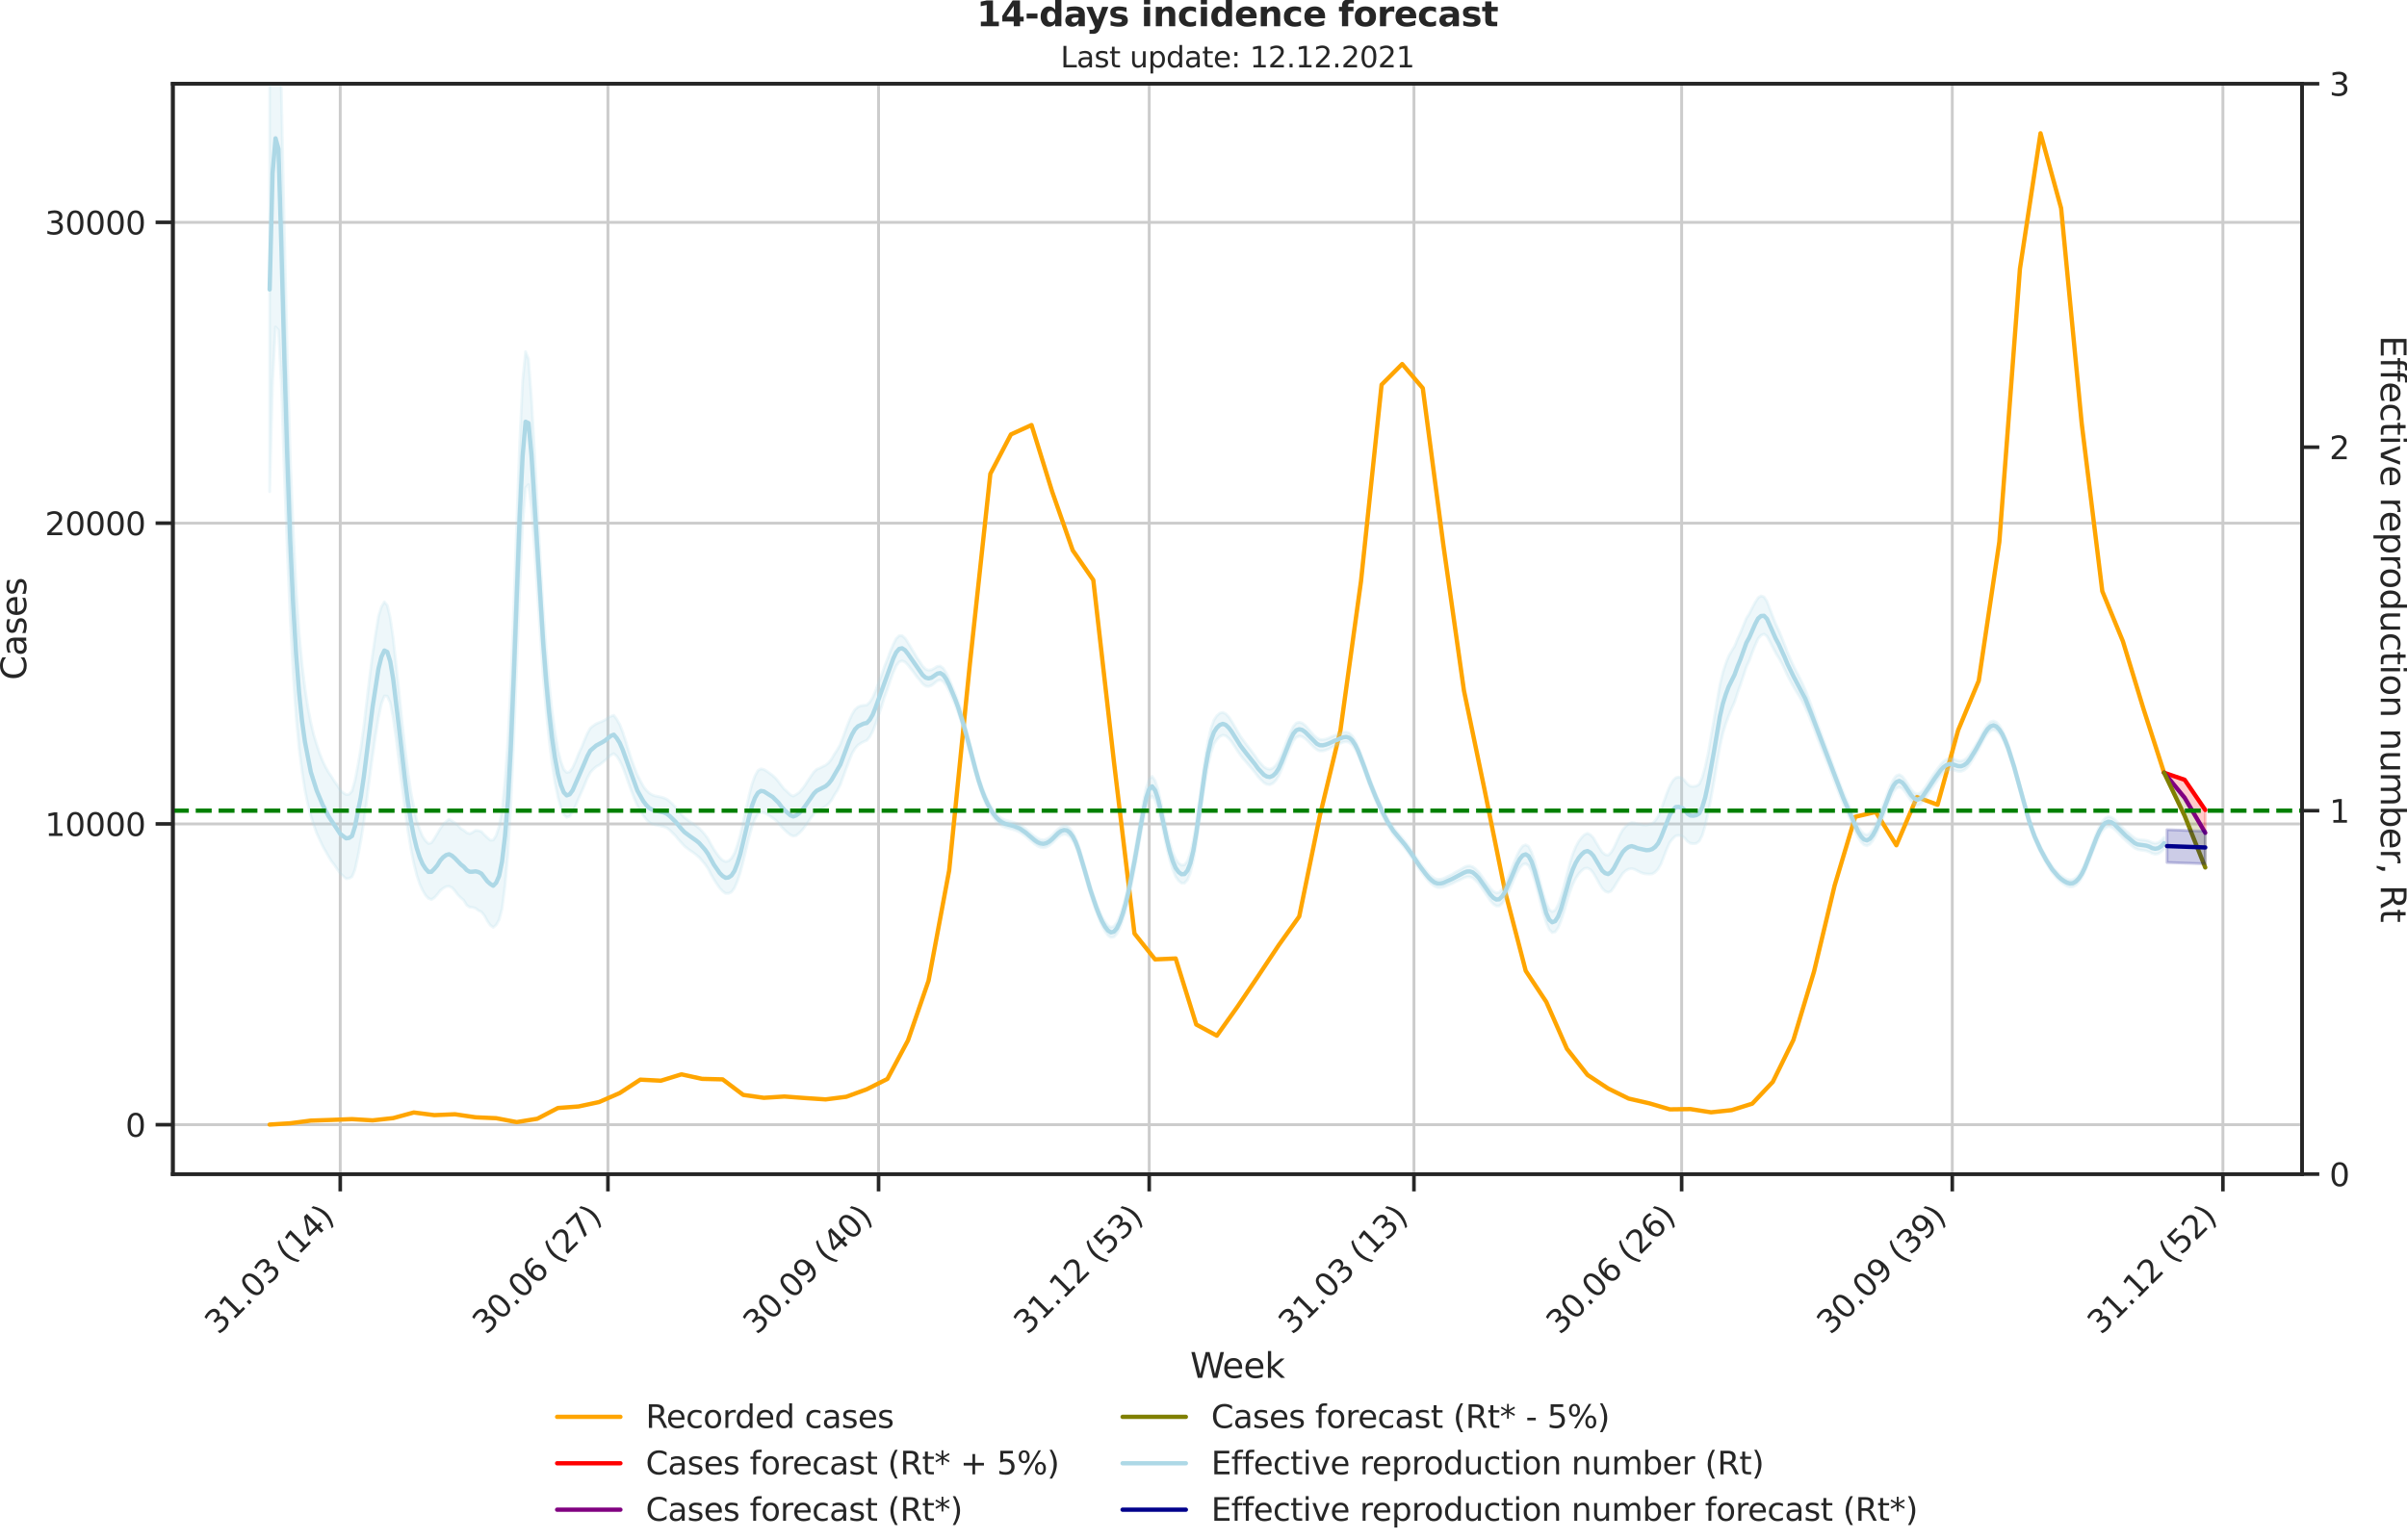 <?xml version="1.0" encoding="utf-8" standalone="no"?>
<!DOCTYPE svg PUBLIC "-//W3C//DTD SVG 1.1//EN"
  "http://www.w3.org/Graphics/SVG/1.1/DTD/svg11.dtd">
<svg xmlns:xlink="http://www.w3.org/1999/xlink" width="836.966pt" height="535.652pt" viewBox="0 0 836.966 535.652" xmlns="http://www.w3.org/2000/svg" version="1.1">
 <defs>
  <style type="text/css">*{stroke-linejoin: round; stroke-linecap: butt}</style>
 </defs>
 <g id="figure_1">
  <g id="patch_1">
   <path d="M -0 535.652 
L 836.966 535.652 
L 836.966 0 
L -0 0 
L -0 535.652 
z
" style="fill: none"/>
  </g>
  <g id="axes_1">
   <g id="patch_2">
    <path d="M 60.108 408.402 
L 800.467 408.402 
L 800.467 29.118 
L 60.108 29.118 
L 60.108 408.402 
z
" style="fill: none"/>
   </g>
   <g id="matplotlib.axis_1">
    <g id="xtick_1">
     <g id="line2d_1">
      <path d="M 118.309 408.402 
L 118.309 29.118 
" clip-path="url(#p5ee0d45af4)" style="fill: none; stroke: #cccccc; stroke-linecap: round"/>
     </g>
     <g id="line2d_2">
      <defs>
       <path id="mf43734d1ba" d="M 0 0 
L 0 6 
" style="stroke: #262626; stroke-width: 1.25"/>
      </defs>
      <g>
       <use xlink:href="#mf43734d1ba" x="118.309" y="408.402" style="fill: #262626; stroke: #262626; stroke-width: 1.25"/>
      </g>
     </g>
     <g id="text_1">
      <!-- 31.03 (14) -->
      <g style="fill: #262626" transform="translate(75.985 464.519)rotate(-45)scale(0.11 -0.11)">
       <defs>
        <path id="DejaVuSans-33" d="M 2597 2516 
Q 3050 2419 3304 2112 
Q 3559 1806 3559 1356 
Q 3559 666 3084 287 
Q 2609 -91 1734 -91 
Q 1441 -91 1130 -33 
Q 819 25 488 141 
L 488 750 
Q 750 597 1062 519 
Q 1375 441 1716 441 
Q 2309 441 2620 675 
Q 2931 909 2931 1356 
Q 2931 1769 2642 2001 
Q 2353 2234 1838 2234 
L 1294 2234 
L 1294 2753 
L 1863 2753 
Q 2328 2753 2575 2939 
Q 2822 3125 2822 3475 
Q 2822 3834 2567 4026 
Q 2313 4219 1838 4219 
Q 1578 4219 1281 4162 
Q 984 4106 628 3988 
L 628 4550 
Q 988 4650 1302 4700 
Q 1616 4750 1894 4750 
Q 2613 4750 3031 4423 
Q 3450 4097 3450 3541 
Q 3450 3153 3228 2886 
Q 3006 2619 2597 2516 
z
" transform="scale(0.016)"/>
        <path id="DejaVuSans-31" d="M 794 531 
L 1825 531 
L 1825 4091 
L 703 3866 
L 703 4441 
L 1819 4666 
L 2450 4666 
L 2450 531 
L 3481 531 
L 3481 0 
L 794 0 
L 794 531 
z
" transform="scale(0.016)"/>
        <path id="DejaVuSans-2e" d="M 684 794 
L 1344 794 
L 1344 0 
L 684 0 
L 684 794 
z
" transform="scale(0.016)"/>
        <path id="DejaVuSans-30" d="M 2034 4250 
Q 1547 4250 1301 3770 
Q 1056 3291 1056 2328 
Q 1056 1369 1301 889 
Q 1547 409 2034 409 
Q 2525 409 2770 889 
Q 3016 1369 3016 2328 
Q 3016 3291 2770 3770 
Q 2525 4250 2034 4250 
z
M 2034 4750 
Q 2819 4750 3233 4129 
Q 3647 3509 3647 2328 
Q 3647 1150 3233 529 
Q 2819 -91 2034 -91 
Q 1250 -91 836 529 
Q 422 1150 422 2328 
Q 422 3509 836 4129 
Q 1250 4750 2034 4750 
z
" transform="scale(0.016)"/>
        <path id="DejaVuSans-20" transform="scale(0.016)"/>
        <path id="DejaVuSans-28" d="M 1984 4856 
Q 1566 4138 1362 3434 
Q 1159 2731 1159 2009 
Q 1159 1288 1364 580 
Q 1569 -128 1984 -844 
L 1484 -844 
Q 1016 -109 783 600 
Q 550 1309 550 2009 
Q 550 2706 781 3412 
Q 1013 4119 1484 4856 
L 1984 4856 
z
" transform="scale(0.016)"/>
        <path id="DejaVuSans-34" d="M 2419 4116 
L 825 1625 
L 2419 1625 
L 2419 4116 
z
M 2253 4666 
L 3047 4666 
L 3047 1625 
L 3713 1625 
L 3713 1100 
L 3047 1100 
L 3047 0 
L 2419 0 
L 2419 1100 
L 313 1100 
L 313 1709 
L 2253 4666 
z
" transform="scale(0.016)"/>
        <path id="DejaVuSans-29" d="M 513 4856 
L 1013 4856 
Q 1481 4119 1714 3412 
Q 1947 2706 1947 2009 
Q 1947 1309 1714 600 
Q 1481 -109 1013 -844 
L 513 -844 
Q 928 -128 1133 580 
Q 1338 1288 1338 2009 
Q 1338 2731 1133 3434 
Q 928 4138 513 4856 
z
" transform="scale(0.016)"/>
       </defs>
       <use xlink:href="#DejaVuSans-33"/>
       <use xlink:href="#DejaVuSans-31" x="63.623"/>
       <use xlink:href="#DejaVuSans-2e" x="127.246"/>
       <use xlink:href="#DejaVuSans-30" x="159.033"/>
       <use xlink:href="#DejaVuSans-33" x="222.656"/>
       <use xlink:href="#DejaVuSans-20" x="286.279"/>
       <use xlink:href="#DejaVuSans-28" x="318.066"/>
       <use xlink:href="#DejaVuSans-31" x="357.08"/>
       <use xlink:href="#DejaVuSans-34" x="420.703"/>
       <use xlink:href="#DejaVuSans-29" x="484.326"/>
      </g>
     </g>
    </g>
    <g id="xtick_2">
     <g id="line2d_3">
      <path d="M 211.391 408.402 
L 211.391 29.118 
" clip-path="url(#p5ee0d45af4)" style="fill: none; stroke: #cccccc; stroke-linecap: round"/>
     </g>
     <g id="line2d_4">
      <g>
       <use xlink:href="#mf43734d1ba" x="211.391" y="408.402" style="fill: #262626; stroke: #262626; stroke-width: 1.25"/>
      </g>
     </g>
     <g id="text_2">
      <!-- 30.06 (27) -->
      <g style="fill: #262626" transform="translate(169.067 464.519)rotate(-45)scale(0.11 -0.11)">
       <defs>
        <path id="DejaVuSans-36" d="M 2113 2584 
Q 1688 2584 1439 2293 
Q 1191 2003 1191 1497 
Q 1191 994 1439 701 
Q 1688 409 2113 409 
Q 2538 409 2786 701 
Q 3034 994 3034 1497 
Q 3034 2003 2786 2293 
Q 2538 2584 2113 2584 
z
M 3366 4563 
L 3366 3988 
Q 3128 4100 2886 4159 
Q 2644 4219 2406 4219 
Q 1781 4219 1451 3797 
Q 1122 3375 1075 2522 
Q 1259 2794 1537 2939 
Q 1816 3084 2150 3084 
Q 2853 3084 3261 2657 
Q 3669 2231 3669 1497 
Q 3669 778 3244 343 
Q 2819 -91 2113 -91 
Q 1303 -91 875 529 
Q 447 1150 447 2328 
Q 447 3434 972 4092 
Q 1497 4750 2381 4750 
Q 2619 4750 2861 4703 
Q 3103 4656 3366 4563 
z
" transform="scale(0.016)"/>
        <path id="DejaVuSans-32" d="M 1228 531 
L 3431 531 
L 3431 0 
L 469 0 
L 469 531 
Q 828 903 1448 1529 
Q 2069 2156 2228 2338 
Q 2531 2678 2651 2914 
Q 2772 3150 2772 3378 
Q 2772 3750 2511 3984 
Q 2250 4219 1831 4219 
Q 1534 4219 1204 4116 
Q 875 4013 500 3803 
L 500 4441 
Q 881 4594 1212 4672 
Q 1544 4750 1819 4750 
Q 2544 4750 2975 4387 
Q 3406 4025 3406 3419 
Q 3406 3131 3298 2873 
Q 3191 2616 2906 2266 
Q 2828 2175 2409 1742 
Q 1991 1309 1228 531 
z
" transform="scale(0.016)"/>
        <path id="DejaVuSans-37" d="M 525 4666 
L 3525 4666 
L 3525 4397 
L 1831 0 
L 1172 0 
L 2766 4134 
L 525 4134 
L 525 4666 
z
" transform="scale(0.016)"/>
       </defs>
       <use xlink:href="#DejaVuSans-33"/>
       <use xlink:href="#DejaVuSans-30" x="63.623"/>
       <use xlink:href="#DejaVuSans-2e" x="127.246"/>
       <use xlink:href="#DejaVuSans-30" x="159.033"/>
       <use xlink:href="#DejaVuSans-36" x="222.656"/>
       <use xlink:href="#DejaVuSans-20" x="286.279"/>
       <use xlink:href="#DejaVuSans-28" x="318.066"/>
       <use xlink:href="#DejaVuSans-32" x="357.08"/>
       <use xlink:href="#DejaVuSans-37" x="420.703"/>
       <use xlink:href="#DejaVuSans-29" x="484.326"/>
      </g>
     </g>
    </g>
    <g id="xtick_3">
     <g id="line2d_5">
      <path d="M 305.496 408.402 
L 305.496 29.118 
" clip-path="url(#p5ee0d45af4)" style="fill: none; stroke: #cccccc; stroke-linecap: round"/>
     </g>
     <g id="line2d_6">
      <g>
       <use xlink:href="#mf43734d1ba" x="305.496" y="408.402" style="fill: #262626; stroke: #262626; stroke-width: 1.25"/>
      </g>
     </g>
     <g id="text_3">
      <!-- 30.09 (40) -->
      <g style="fill: #262626" transform="translate(263.172 464.519)rotate(-45)scale(0.11 -0.11)">
       <defs>
        <path id="DejaVuSans-39" d="M 703 97 
L 703 672 
Q 941 559 1184 500 
Q 1428 441 1663 441 
Q 2288 441 2617 861 
Q 2947 1281 2994 2138 
Q 2813 1869 2534 1725 
Q 2256 1581 1919 1581 
Q 1219 1581 811 2004 
Q 403 2428 403 3163 
Q 403 3881 828 4315 
Q 1253 4750 1959 4750 
Q 2769 4750 3195 4129 
Q 3622 3509 3622 2328 
Q 3622 1225 3098 567 
Q 2575 -91 1691 -91 
Q 1453 -91 1209 -44 
Q 966 3 703 97 
z
M 1959 2075 
Q 2384 2075 2632 2365 
Q 2881 2656 2881 3163 
Q 2881 3666 2632 3958 
Q 2384 4250 1959 4250 
Q 1534 4250 1286 3958 
Q 1038 3666 1038 3163 
Q 1038 2656 1286 2365 
Q 1534 2075 1959 2075 
z
" transform="scale(0.016)"/>
       </defs>
       <use xlink:href="#DejaVuSans-33"/>
       <use xlink:href="#DejaVuSans-30" x="63.623"/>
       <use xlink:href="#DejaVuSans-2e" x="127.246"/>
       <use xlink:href="#DejaVuSans-30" x="159.033"/>
       <use xlink:href="#DejaVuSans-39" x="222.656"/>
       <use xlink:href="#DejaVuSans-20" x="286.279"/>
       <use xlink:href="#DejaVuSans-28" x="318.066"/>
       <use xlink:href="#DejaVuSans-34" x="357.08"/>
       <use xlink:href="#DejaVuSans-30" x="420.703"/>
       <use xlink:href="#DejaVuSans-29" x="484.326"/>
      </g>
     </g>
    </g>
    <g id="xtick_4">
     <g id="line2d_7">
      <path d="M 399.601 408.402 
L 399.601 29.118 
" clip-path="url(#p5ee0d45af4)" style="fill: none; stroke: #cccccc; stroke-linecap: round"/>
     </g>
     <g id="line2d_8">
      <g>
       <use xlink:href="#mf43734d1ba" x="399.601" y="408.402" style="fill: #262626; stroke: #262626; stroke-width: 1.25"/>
      </g>
     </g>
     <g id="text_4">
      <!-- 31.12 (53) -->
      <g style="fill: #262626" transform="translate(357.277 464.519)rotate(-45)scale(0.11 -0.11)">
       <defs>
        <path id="DejaVuSans-35" d="M 691 4666 
L 3169 4666 
L 3169 4134 
L 1269 4134 
L 1269 2991 
Q 1406 3038 1543 3061 
Q 1681 3084 1819 3084 
Q 2600 3084 3056 2656 
Q 3513 2228 3513 1497 
Q 3513 744 3044 326 
Q 2575 -91 1722 -91 
Q 1428 -91 1123 -41 
Q 819 9 494 109 
L 494 744 
Q 775 591 1075 516 
Q 1375 441 1709 441 
Q 2250 441 2565 725 
Q 2881 1009 2881 1497 
Q 2881 1984 2565 2268 
Q 2250 2553 1709 2553 
Q 1456 2553 1204 2497 
Q 953 2441 691 2322 
L 691 4666 
z
" transform="scale(0.016)"/>
       </defs>
       <use xlink:href="#DejaVuSans-33"/>
       <use xlink:href="#DejaVuSans-31" x="63.623"/>
       <use xlink:href="#DejaVuSans-2e" x="127.246"/>
       <use xlink:href="#DejaVuSans-31" x="159.033"/>
       <use xlink:href="#DejaVuSans-32" x="222.656"/>
       <use xlink:href="#DejaVuSans-20" x="286.279"/>
       <use xlink:href="#DejaVuSans-28" x="318.066"/>
       <use xlink:href="#DejaVuSans-35" x="357.08"/>
       <use xlink:href="#DejaVuSans-33" x="420.703"/>
       <use xlink:href="#DejaVuSans-29" x="484.326"/>
      </g>
     </g>
    </g>
    <g id="xtick_5">
     <g id="line2d_9">
      <path d="M 491.66 408.402 
L 491.66 29.118 
" clip-path="url(#p5ee0d45af4)" style="fill: none; stroke: #cccccc; stroke-linecap: round"/>
     </g>
     <g id="line2d_10">
      <g>
       <use xlink:href="#mf43734d1ba" x="491.66" y="408.402" style="fill: #262626; stroke: #262626; stroke-width: 1.25"/>
      </g>
     </g>
     <g id="text_5">
      <!-- 31.03 (13) -->
      <g style="fill: #262626" transform="translate(449.336 464.519)rotate(-45)scale(0.11 -0.11)">
       <use xlink:href="#DejaVuSans-33"/>
       <use xlink:href="#DejaVuSans-31" x="63.623"/>
       <use xlink:href="#DejaVuSans-2e" x="127.246"/>
       <use xlink:href="#DejaVuSans-30" x="159.033"/>
       <use xlink:href="#DejaVuSans-33" x="222.656"/>
       <use xlink:href="#DejaVuSans-20" x="286.279"/>
       <use xlink:href="#DejaVuSans-28" x="318.066"/>
       <use xlink:href="#DejaVuSans-31" x="357.08"/>
       <use xlink:href="#DejaVuSans-33" x="420.703"/>
       <use xlink:href="#DejaVuSans-29" x="484.326"/>
      </g>
     </g>
    </g>
    <g id="xtick_6">
     <g id="line2d_11">
      <path d="M 584.742 408.402 
L 584.742 29.118 
" clip-path="url(#p5ee0d45af4)" style="fill: none; stroke: #cccccc; stroke-linecap: round"/>
     </g>
     <g id="line2d_12">
      <g>
       <use xlink:href="#mf43734d1ba" x="584.742" y="408.402" style="fill: #262626; stroke: #262626; stroke-width: 1.25"/>
      </g>
     </g>
     <g id="text_6">
      <!-- 30.06 (26) -->
      <g style="fill: #262626" transform="translate(542.418 464.519)rotate(-45)scale(0.11 -0.11)">
       <use xlink:href="#DejaVuSans-33"/>
       <use xlink:href="#DejaVuSans-30" x="63.623"/>
       <use xlink:href="#DejaVuSans-2e" x="127.246"/>
       <use xlink:href="#DejaVuSans-30" x="159.033"/>
       <use xlink:href="#DejaVuSans-36" x="222.656"/>
       <use xlink:href="#DejaVuSans-20" x="286.279"/>
       <use xlink:href="#DejaVuSans-28" x="318.066"/>
       <use xlink:href="#DejaVuSans-32" x="357.08"/>
       <use xlink:href="#DejaVuSans-36" x="420.703"/>
       <use xlink:href="#DejaVuSans-29" x="484.326"/>
      </g>
     </g>
    </g>
    <g id="xtick_7">
     <g id="line2d_13">
      <path d="M 678.847 408.402 
L 678.847 29.118 
" clip-path="url(#p5ee0d45af4)" style="fill: none; stroke: #cccccc; stroke-linecap: round"/>
     </g>
     <g id="line2d_14">
      <g>
       <use xlink:href="#mf43734d1ba" x="678.847" y="408.402" style="fill: #262626; stroke: #262626; stroke-width: 1.25"/>
      </g>
     </g>
     <g id="text_7">
      <!-- 30.09 (39) -->
      <g style="fill: #262626" transform="translate(636.523 464.519)rotate(-45)scale(0.11 -0.11)">
       <use xlink:href="#DejaVuSans-33"/>
       <use xlink:href="#DejaVuSans-30" x="63.623"/>
       <use xlink:href="#DejaVuSans-2e" x="127.246"/>
       <use xlink:href="#DejaVuSans-30" x="159.033"/>
       <use xlink:href="#DejaVuSans-39" x="222.656"/>
       <use xlink:href="#DejaVuSans-20" x="286.279"/>
       <use xlink:href="#DejaVuSans-28" x="318.066"/>
       <use xlink:href="#DejaVuSans-33" x="357.08"/>
       <use xlink:href="#DejaVuSans-39" x="420.703"/>
       <use xlink:href="#DejaVuSans-29" x="484.326"/>
      </g>
     </g>
    </g>
    <g id="xtick_8">
     <g id="line2d_15">
      <path d="M 772.952 408.402 
L 772.952 29.118 
" clip-path="url(#p5ee0d45af4)" style="fill: none; stroke: #cccccc; stroke-linecap: round"/>
     </g>
     <g id="line2d_16">
      <g>
       <use xlink:href="#mf43734d1ba" x="772.952" y="408.402" style="fill: #262626; stroke: #262626; stroke-width: 1.25"/>
      </g>
     </g>
     <g id="text_8">
      <!-- 31.12 (52) -->
      <g style="fill: #262626" transform="translate(730.628 464.519)rotate(-45)scale(0.11 -0.11)">
       <use xlink:href="#DejaVuSans-33"/>
       <use xlink:href="#DejaVuSans-31" x="63.623"/>
       <use xlink:href="#DejaVuSans-2e" x="127.246"/>
       <use xlink:href="#DejaVuSans-31" x="159.033"/>
       <use xlink:href="#DejaVuSans-32" x="222.656"/>
       <use xlink:href="#DejaVuSans-20" x="286.279"/>
       <use xlink:href="#DejaVuSans-28" x="318.066"/>
       <use xlink:href="#DejaVuSans-35" x="357.08"/>
       <use xlink:href="#DejaVuSans-32" x="420.703"/>
       <use xlink:href="#DejaVuSans-29" x="484.326"/>
      </g>
     </g>
    </g>
    <g id="text_9">
     <!-- Week -->
     <g style="fill: #262626" transform="translate(413.849 479.255)scale(0.12 -0.12)">
      <defs>
       <path id="DejaVuSans-57" d="M 213 4666 
L 850 4666 
L 1831 722 
L 2809 4666 
L 3519 4666 
L 4500 722 
L 5478 4666 
L 6119 4666 
L 4947 0 
L 4153 0 
L 3169 4050 
L 2175 0 
L 1381 0 
L 213 4666 
z
" transform="scale(0.016)"/>
       <path id="DejaVuSans-65" d="M 3597 1894 
L 3597 1613 
L 953 1613 
Q 991 1019 1311 708 
Q 1631 397 2203 397 
Q 2534 397 2845 478 
Q 3156 559 3463 722 
L 3463 178 
Q 3153 47 2828 -22 
Q 2503 -91 2169 -91 
Q 1331 -91 842 396 
Q 353 884 353 1716 
Q 353 2575 817 3079 
Q 1281 3584 2069 3584 
Q 2775 3584 3186 3129 
Q 3597 2675 3597 1894 
z
M 3022 2063 
Q 3016 2534 2758 2815 
Q 2500 3097 2075 3097 
Q 1594 3097 1305 2825 
Q 1016 2553 972 2059 
L 3022 2063 
z
" transform="scale(0.016)"/>
       <path id="DejaVuSans-6b" d="M 581 4863 
L 1159 4863 
L 1159 1991 
L 2875 3500 
L 3609 3500 
L 1753 1863 
L 3688 0 
L 2938 0 
L 1159 1709 
L 1159 0 
L 581 0 
L 581 4863 
z
" transform="scale(0.016)"/>
      </defs>
      <use xlink:href="#DejaVuSans-57"/>
      <use xlink:href="#DejaVuSans-65" x="93.002"/>
      <use xlink:href="#DejaVuSans-65" x="154.525"/>
      <use xlink:href="#DejaVuSans-6b" x="216.049"/>
     </g>
    </g>
   </g>
   <g id="matplotlib.axis_2">
    <g id="ytick_1">
     <g id="line2d_17">
      <path d="M 60.108 391.204 
L 800.467 391.204 
" clip-path="url(#p5ee0d45af4)" style="fill: none; stroke: #cccccc; stroke-linecap: round"/>
     </g>
     <g id="line2d_18">
      <defs>
       <path id="md8500aa3bd" d="M 0 0 
L -6 0 
" style="stroke: #262626; stroke-width: 1.25"/>
      </defs>
      <g>
       <use xlink:href="#md8500aa3bd" x="60.108" y="391.204" style="fill: #262626; stroke: #262626; stroke-width: 1.25"/>
      </g>
     </g>
     <g id="text_10">
      <!-- 0 -->
      <g style="fill: #262626" transform="translate(43.609 395.383)scale(0.11 -0.11)">
       <use xlink:href="#DejaVuSans-30"/>
      </g>
     </g>
    </g>
    <g id="ytick_2">
     <g id="line2d_19">
      <path d="M 60.108 286.585 
L 800.467 286.585 
" clip-path="url(#p5ee0d45af4)" style="fill: none; stroke: #cccccc; stroke-linecap: round"/>
     </g>
     <g id="line2d_20">
      <g>
       <use xlink:href="#md8500aa3bd" x="60.108" y="286.585" style="fill: #262626; stroke: #262626; stroke-width: 1.25"/>
      </g>
     </g>
     <g id="text_11">
      <!-- 10000 -->
      <g style="fill: #262626" transform="translate(15.614 290.764)scale(0.11 -0.11)">
       <use xlink:href="#DejaVuSans-31"/>
       <use xlink:href="#DejaVuSans-30" x="63.623"/>
       <use xlink:href="#DejaVuSans-30" x="127.246"/>
       <use xlink:href="#DejaVuSans-30" x="190.869"/>
       <use xlink:href="#DejaVuSans-30" x="254.492"/>
      </g>
     </g>
    </g>
    <g id="ytick_3">
     <g id="line2d_21">
      <path d="M 60.108 181.966 
L 800.467 181.966 
" clip-path="url(#p5ee0d45af4)" style="fill: none; stroke: #cccccc; stroke-linecap: round"/>
     </g>
     <g id="line2d_22">
      <g>
       <use xlink:href="#md8500aa3bd" x="60.108" y="181.966" style="fill: #262626; stroke: #262626; stroke-width: 1.25"/>
      </g>
     </g>
     <g id="text_12">
      <!-- 20000 -->
      <g style="fill: #262626" transform="translate(15.614 186.145)scale(0.11 -0.11)">
       <use xlink:href="#DejaVuSans-32"/>
       <use xlink:href="#DejaVuSans-30" x="63.623"/>
       <use xlink:href="#DejaVuSans-30" x="127.246"/>
       <use xlink:href="#DejaVuSans-30" x="190.869"/>
       <use xlink:href="#DejaVuSans-30" x="254.492"/>
      </g>
     </g>
    </g>
    <g id="ytick_4">
     <g id="line2d_23">
      <path d="M 60.108 77.346 
L 800.467 77.346 
" clip-path="url(#p5ee0d45af4)" style="fill: none; stroke: #cccccc; stroke-linecap: round"/>
     </g>
     <g id="line2d_24">
      <g>
       <use xlink:href="#md8500aa3bd" x="60.108" y="77.346" style="fill: #262626; stroke: #262626; stroke-width: 1.25"/>
      </g>
     </g>
     <g id="text_13">
      <!-- 30000 -->
      <g style="fill: #262626" transform="translate(15.614 81.526)scale(0.11 -0.11)">
       <use xlink:href="#DejaVuSans-33"/>
       <use xlink:href="#DejaVuSans-30" x="63.623"/>
       <use xlink:href="#DejaVuSans-30" x="127.246"/>
       <use xlink:href="#DejaVuSans-30" x="190.869"/>
       <use xlink:href="#DejaVuSans-30" x="254.492"/>
      </g>
     </g>
    </g>
    <g id="text_14">
     <!-- Cases -->
     <g style="fill: #262626" transform="translate(9.118 236.57)rotate(-90)scale(0.12 -0.12)">
      <defs>
       <path id="DejaVuSans-43" d="M 4122 4306 
L 4122 3641 
Q 3803 3938 3442 4084 
Q 3081 4231 2675 4231 
Q 1875 4231 1450 3742 
Q 1025 3253 1025 2328 
Q 1025 1406 1450 917 
Q 1875 428 2675 428 
Q 3081 428 3442 575 
Q 3803 722 4122 1019 
L 4122 359 
Q 3791 134 3420 21 
Q 3050 -91 2638 -91 
Q 1578 -91 968 557 
Q 359 1206 359 2328 
Q 359 3453 968 4101 
Q 1578 4750 2638 4750 
Q 3056 4750 3426 4639 
Q 3797 4528 4122 4306 
z
" transform="scale(0.016)"/>
       <path id="DejaVuSans-61" d="M 2194 1759 
Q 1497 1759 1228 1600 
Q 959 1441 959 1056 
Q 959 750 1161 570 
Q 1363 391 1709 391 
Q 2188 391 2477 730 
Q 2766 1069 2766 1631 
L 2766 1759 
L 2194 1759 
z
M 3341 1997 
L 3341 0 
L 2766 0 
L 2766 531 
Q 2569 213 2275 61 
Q 1981 -91 1556 -91 
Q 1019 -91 701 211 
Q 384 513 384 1019 
Q 384 1609 779 1909 
Q 1175 2209 1959 2209 
L 2766 2209 
L 2766 2266 
Q 2766 2663 2505 2880 
Q 2244 3097 1772 3097 
Q 1472 3097 1187 3025 
Q 903 2953 641 2809 
L 641 3341 
Q 956 3463 1253 3523 
Q 1550 3584 1831 3584 
Q 2591 3584 2966 3190 
Q 3341 2797 3341 1997 
z
" transform="scale(0.016)"/>
       <path id="DejaVuSans-73" d="M 2834 3397 
L 2834 2853 
Q 2591 2978 2328 3040 
Q 2066 3103 1784 3103 
Q 1356 3103 1142 2972 
Q 928 2841 928 2578 
Q 928 2378 1081 2264 
Q 1234 2150 1697 2047 
L 1894 2003 
Q 2506 1872 2764 1633 
Q 3022 1394 3022 966 
Q 3022 478 2636 193 
Q 2250 -91 1575 -91 
Q 1294 -91 989 -36 
Q 684 19 347 128 
L 347 722 
Q 666 556 975 473 
Q 1284 391 1588 391 
Q 1994 391 2212 530 
Q 2431 669 2431 922 
Q 2431 1156 2273 1281 
Q 2116 1406 1581 1522 
L 1381 1569 
Q 847 1681 609 1914 
Q 372 2147 372 2553 
Q 372 3047 722 3315 
Q 1072 3584 1716 3584 
Q 2034 3584 2315 3537 
Q 2597 3491 2834 3397 
z
" transform="scale(0.016)"/>
      </defs>
      <use xlink:href="#DejaVuSans-43"/>
      <use xlink:href="#DejaVuSans-61" x="69.824"/>
      <use xlink:href="#DejaVuSans-73" x="131.104"/>
      <use xlink:href="#DejaVuSans-65" x="183.203"/>
      <use xlink:href="#DejaVuSans-73" x="244.727"/>
     </g>
    </g>
   </g>
   <g id="PolyCollection_1">
    <defs>
     <path id="mf28d54e92a" d="M 752.494 -266.873 
L 752.494 -266.873 
L 759.655 -264.414 
L 766.815 -253.921 
L 766.815 -245.981 
L 766.815 -245.981 
L 759.655 -258.158 
L 752.494 -266.873 
z
" style="stroke: #ff0000; stroke-opacity: 0.2"/>
    </defs>
    <g clip-path="url(#p5ee0d45af4)">
     <use xlink:href="#mf28d54e92a" x="0" y="535.652" style="fill: #ff0000; fill-opacity: 0.2; stroke: #ff0000; stroke-opacity: 0.2"/>
    </g>
   </g>
   <g id="PolyCollection_2">
    <defs>
     <path id="m6507abcb86" d="M 752.494 -266.873 
L 752.494 -266.873 
L 759.655 -258.158 
L 766.815 -245.981 
L 766.815 -233.918 
L 766.815 -233.918 
L 759.655 -251.892 
L 752.494 -266.873 
z
" style="stroke: #808000; stroke-opacity: 0.2"/>
    </defs>
    <g clip-path="url(#p5ee0d45af4)">
     <use xlink:href="#m6507abcb86" x="0" y="535.652" style="fill: #808000; fill-opacity: 0.2; stroke: #808000; stroke-opacity: 0.2"/>
    </g>
   </g>
   <g id="line2d_25">
    <path d="M 93.76 391.162 
L 100.92 390.712 
L 108.081 389.781 
L 115.241 389.54 
L 122.401 389.268 
L 129.561 389.697 
L 136.721 388.913 
L 143.881 386.956 
L 151.041 387.877 
L 158.202 387.574 
L 165.362 388.63 
L 172.522 388.944 
L 179.682 390.304 
L 186.842 389.132 
L 194.002 385.397 
L 201.163 384.864 
L 208.323 383.326 
L 215.483 380.198 
L 222.643 375.532 
L 229.803 375.898 
L 236.963 373.691 
L 244.123 375.26 
L 251.284 375.438 
L 258.444 380.846 
L 265.604 381.851 
L 272.764 381.401 
L 279.924 381.935 
L 287.084 382.405 
L 294.245 381.495 
L 301.405 378.88 
L 308.565 375.291 
L 315.725 361.9 
L 322.885 341.102 
L 330.045 302.759 
L 337.205 231.325 
L 344.366 164.798 
L 351.526 151.103 
L 358.686 147.839 
L 365.846 170.981 
L 373.006 191.413 
L 380.166 201.76 
L 387.327 264.855 
L 394.487 324.718 
L 401.647 333.705 
L 408.807 333.391 
L 415.967 356.366 
L 423.127 360.237 
L 430.288 350.172 
L 437.448 339.585 
L 444.608 328.809 
L 451.768 318.776 
L 458.928 283.791 
L 466.088 254.1 
L 473.248 202.188 
L 480.409 133.82 
L 487.569 126.622 
L 494.729 135.002 
L 501.889 189.582 
L 509.049 240.218 
L 516.209 274.689 
L 523.37 310.166 
L 530.53 337.691 
L 537.69 348.519 
L 544.85 364.798 
L 552.01 373.879 
L 559.17 378.597 
L 566.33 382.123 
L 573.491 383.765 
L 580.651 385.868 
L 587.811 385.774 
L 594.971 386.893 
L 602.131 386.14 
L 609.291 383.891 
L 616.452 376.296 
L 623.612 361.712 
L 630.772 337.963 
L 637.932 308.042 
L 645.092 284.105 
L 652.252 282.431 
L 659.412 294.013 
L 666.573 277.242 
L 673.733 279.92 
L 680.893 253.985 
L 688.053 236.786 
L 695.213 188.473 
L 702.373 93.521 
L 709.534 46.358 
L 716.694 72.419 
L 723.854 147.305 
L 731.014 205.651 
L 738.174 223.05 
L 745.334 246.557 
L 752.494 268.779 
" clip-path="url(#p5ee0d45af4)" style="fill: none; stroke: #ffa500; stroke-width: 1.5; stroke-linecap: round"/>
   </g>
   <g id="line2d_26">
    <path d="M 752.494 268.779 
L 759.655 271.237 
L 766.815 281.73 
" clip-path="url(#p5ee0d45af4)" style="fill: none; stroke: #ff0000; stroke-width: 1.5; stroke-linecap: round"/>
   </g>
   <g id="line2d_27">
    <path d="M 752.494 268.779 
L 759.655 277.493 
L 766.815 289.671 
" clip-path="url(#p5ee0d45af4)" style="fill: none; stroke: #800080; stroke-width: 1.5; stroke-linecap: round"/>
   </g>
   <g id="line2d_28">
    <path d="M 752.494 268.779 
L 759.655 283.76 
L 766.815 301.734 
" clip-path="url(#p5ee0d45af4)" style="fill: none; stroke: #808000; stroke-width: 1.5; stroke-linecap: round"/>
   </g>
   <g id="patch_3">
    <path d="M 60.108 408.402 
L 60.108 29.118 
" style="fill: none; stroke: #262626; stroke-width: 1.25; stroke-linejoin: miter; stroke-linecap: square"/>
   </g>
   <g id="patch_4">
    <path d="M 800.467 408.402 
L 800.467 29.118 
" style="fill: none; stroke: #262626; stroke-width: 1.25; stroke-linejoin: miter; stroke-linecap: square"/>
   </g>
   <g id="patch_5">
    <path d="M 60.108 408.402 
L 800.467 408.402 
" style="fill: none; stroke: #262626; stroke-width: 1.25; stroke-linejoin: miter; stroke-linecap: square"/>
   </g>
   <g id="patch_6">
    <path d="M 60.108 29.118 
L 800.467 29.118 
" style="fill: none; stroke: #262626; stroke-width: 1.25; stroke-linejoin: miter; stroke-linecap: square"/>
   </g>
   <g id="text_15">
    <!-- Last update: 12.12.2021 -->
    <g style="fill: #262626" transform="translate(368.789 23.429)scale(0.1 -0.1)">
     <defs>
      <path id="DejaVuSans-4c" d="M 628 4666 
L 1259 4666 
L 1259 531 
L 3531 531 
L 3531 0 
L 628 0 
L 628 4666 
z
" transform="scale(0.016)"/>
      <path id="DejaVuSans-74" d="M 1172 4494 
L 1172 3500 
L 2356 3500 
L 2356 3053 
L 1172 3053 
L 1172 1153 
Q 1172 725 1289 603 
Q 1406 481 1766 481 
L 2356 481 
L 2356 0 
L 1766 0 
Q 1100 0 847 248 
Q 594 497 594 1153 
L 594 3053 
L 172 3053 
L 172 3500 
L 594 3500 
L 594 4494 
L 1172 4494 
z
" transform="scale(0.016)"/>
      <path id="DejaVuSans-75" d="M 544 1381 
L 544 3500 
L 1119 3500 
L 1119 1403 
Q 1119 906 1312 657 
Q 1506 409 1894 409 
Q 2359 409 2629 706 
Q 2900 1003 2900 1516 
L 2900 3500 
L 3475 3500 
L 3475 0 
L 2900 0 
L 2900 538 
Q 2691 219 2414 64 
Q 2138 -91 1772 -91 
Q 1169 -91 856 284 
Q 544 659 544 1381 
z
M 1991 3584 
L 1991 3584 
z
" transform="scale(0.016)"/>
      <path id="DejaVuSans-70" d="M 1159 525 
L 1159 -1331 
L 581 -1331 
L 581 3500 
L 1159 3500 
L 1159 2969 
Q 1341 3281 1617 3432 
Q 1894 3584 2278 3584 
Q 2916 3584 3314 3078 
Q 3713 2572 3713 1747 
Q 3713 922 3314 415 
Q 2916 -91 2278 -91 
Q 1894 -91 1617 61 
Q 1341 213 1159 525 
z
M 3116 1747 
Q 3116 2381 2855 2742 
Q 2594 3103 2138 3103 
Q 1681 3103 1420 2742 
Q 1159 2381 1159 1747 
Q 1159 1113 1420 752 
Q 1681 391 2138 391 
Q 2594 391 2855 752 
Q 3116 1113 3116 1747 
z
" transform="scale(0.016)"/>
      <path id="DejaVuSans-64" d="M 2906 2969 
L 2906 4863 
L 3481 4863 
L 3481 0 
L 2906 0 
L 2906 525 
Q 2725 213 2448 61 
Q 2172 -91 1784 -91 
Q 1150 -91 751 415 
Q 353 922 353 1747 
Q 353 2572 751 3078 
Q 1150 3584 1784 3584 
Q 2172 3584 2448 3432 
Q 2725 3281 2906 2969 
z
M 947 1747 
Q 947 1113 1208 752 
Q 1469 391 1925 391 
Q 2381 391 2643 752 
Q 2906 1113 2906 1747 
Q 2906 2381 2643 2742 
Q 2381 3103 1925 3103 
Q 1469 3103 1208 2742 
Q 947 2381 947 1747 
z
" transform="scale(0.016)"/>
      <path id="DejaVuSans-3a" d="M 750 794 
L 1409 794 
L 1409 0 
L 750 0 
L 750 794 
z
M 750 3309 
L 1409 3309 
L 1409 2516 
L 750 2516 
L 750 3309 
z
" transform="scale(0.016)"/>
     </defs>
     <use xlink:href="#DejaVuSans-4c"/>
     <use xlink:href="#DejaVuSans-61" x="55.713"/>
     <use xlink:href="#DejaVuSans-73" x="116.992"/>
     <use xlink:href="#DejaVuSans-74" x="169.092"/>
     <use xlink:href="#DejaVuSans-20" x="208.301"/>
     <use xlink:href="#DejaVuSans-75" x="240.088"/>
     <use xlink:href="#DejaVuSans-70" x="303.467"/>
     <use xlink:href="#DejaVuSans-64" x="366.943"/>
     <use xlink:href="#DejaVuSans-61" x="430.42"/>
     <use xlink:href="#DejaVuSans-74" x="491.699"/>
     <use xlink:href="#DejaVuSans-65" x="530.908"/>
     <use xlink:href="#DejaVuSans-3a" x="592.432"/>
     <use xlink:href="#DejaVuSans-20" x="626.123"/>
     <use xlink:href="#DejaVuSans-31" x="657.91"/>
     <use xlink:href="#DejaVuSans-32" x="721.533"/>
     <use xlink:href="#DejaVuSans-2e" x="785.156"/>
     <use xlink:href="#DejaVuSans-31" x="816.943"/>
     <use xlink:href="#DejaVuSans-32" x="880.566"/>
     <use xlink:href="#DejaVuSans-2e" x="944.189"/>
     <use xlink:href="#DejaVuSans-32" x="975.977"/>
     <use xlink:href="#DejaVuSans-30" x="1039.6"/>
     <use xlink:href="#DejaVuSans-32" x="1103.223"/>
     <use xlink:href="#DejaVuSans-31" x="1166.846"/>
    </g>
   </g>
   <g id="text_16">
    <!-- 14-days incidence forecast -->
    <g style="fill: #262626" transform="translate(339.623 9.118)scale(0.12 -0.12)">
     <defs>
      <path id="DejaVuSans-Bold-31" d="M 750 831 
L 1813 831 
L 1813 3847 
L 722 3622 
L 722 4441 
L 1806 4666 
L 2950 4666 
L 2950 831 
L 4013 831 
L 4013 0 
L 750 0 
L 750 831 
z
" transform="scale(0.016)"/>
      <path id="DejaVuSans-Bold-34" d="M 2356 3675 
L 1038 1722 
L 2356 1722 
L 2356 3675 
z
M 2156 4666 
L 3494 4666 
L 3494 1722 
L 4159 1722 
L 4159 850 
L 3494 850 
L 3494 0 
L 2356 0 
L 2356 850 
L 288 850 
L 288 1881 
L 2156 4666 
z
" transform="scale(0.016)"/>
      <path id="DejaVuSans-Bold-2d" d="M 347 2297 
L 2309 2297 
L 2309 1388 
L 347 1388 
L 347 2297 
z
" transform="scale(0.016)"/>
      <path id="DejaVuSans-Bold-64" d="M 2919 2988 
L 2919 4863 
L 4044 4863 
L 4044 0 
L 2919 0 
L 2919 506 
Q 2688 197 2409 53 
Q 2131 -91 1766 -91 
Q 1119 -91 703 423 
Q 288 938 288 1747 
Q 288 2556 703 3070 
Q 1119 3584 1766 3584 
Q 2128 3584 2408 3439 
Q 2688 3294 2919 2988 
z
M 2181 722 
Q 2541 722 2730 984 
Q 2919 1247 2919 1747 
Q 2919 2247 2730 2509 
Q 2541 2772 2181 2772 
Q 1825 2772 1636 2509 
Q 1447 2247 1447 1747 
Q 1447 1247 1636 984 
Q 1825 722 2181 722 
z
" transform="scale(0.016)"/>
      <path id="DejaVuSans-Bold-61" d="M 2106 1575 
Q 1756 1575 1579 1456 
Q 1403 1338 1403 1106 
Q 1403 894 1545 773 
Q 1688 653 1941 653 
Q 2256 653 2472 879 
Q 2688 1106 2688 1447 
L 2688 1575 
L 2106 1575 
z
M 3816 1997 
L 3816 0 
L 2688 0 
L 2688 519 
Q 2463 200 2181 54 
Q 1900 -91 1497 -91 
Q 953 -91 614 226 
Q 275 544 275 1050 
Q 275 1666 698 1953 
Q 1122 2241 2028 2241 
L 2688 2241 
L 2688 2328 
Q 2688 2594 2478 2717 
Q 2269 2841 1825 2841 
Q 1466 2841 1156 2769 
Q 847 2697 581 2553 
L 581 3406 
Q 941 3494 1303 3539 
Q 1666 3584 2028 3584 
Q 2975 3584 3395 3211 
Q 3816 2838 3816 1997 
z
" transform="scale(0.016)"/>
      <path id="DejaVuSans-Bold-79" d="M 78 3500 
L 1197 3500 
L 2138 1125 
L 2938 3500 
L 4056 3500 
L 2584 -331 
Q 2363 -916 2067 -1148 
Q 1772 -1381 1288 -1381 
L 641 -1381 
L 641 -647 
L 991 -647 
Q 1275 -647 1404 -556 
Q 1534 -466 1606 -231 
L 1638 -134 
L 78 3500 
z
" transform="scale(0.016)"/>
      <path id="DejaVuSans-Bold-73" d="M 3272 3391 
L 3272 2541 
Q 2913 2691 2578 2766 
Q 2244 2841 1947 2841 
Q 1628 2841 1473 2761 
Q 1319 2681 1319 2516 
Q 1319 2381 1436 2309 
Q 1553 2238 1856 2203 
L 2053 2175 
Q 2913 2066 3209 1816 
Q 3506 1566 3506 1031 
Q 3506 472 3093 190 
Q 2681 -91 1863 -91 
Q 1516 -91 1145 -36 
Q 775 19 384 128 
L 384 978 
Q 719 816 1070 734 
Q 1422 653 1784 653 
Q 2113 653 2278 743 
Q 2444 834 2444 1013 
Q 2444 1163 2330 1236 
Q 2216 1309 1875 1350 
L 1678 1375 
Q 931 1469 631 1722 
Q 331 1975 331 2491 
Q 331 3047 712 3315 
Q 1094 3584 1881 3584 
Q 2191 3584 2531 3537 
Q 2872 3491 3272 3391 
z
" transform="scale(0.016)"/>
      <path id="DejaVuSans-Bold-20" transform="scale(0.016)"/>
      <path id="DejaVuSans-Bold-69" d="M 538 3500 
L 1656 3500 
L 1656 0 
L 538 0 
L 538 3500 
z
M 538 4863 
L 1656 4863 
L 1656 3950 
L 538 3950 
L 538 4863 
z
" transform="scale(0.016)"/>
      <path id="DejaVuSans-Bold-6e" d="M 4056 2131 
L 4056 0 
L 2931 0 
L 2931 347 
L 2931 1631 
Q 2931 2084 2911 2256 
Q 2891 2428 2841 2509 
Q 2775 2619 2662 2680 
Q 2550 2741 2406 2741 
Q 2056 2741 1856 2470 
Q 1656 2200 1656 1722 
L 1656 0 
L 538 0 
L 538 3500 
L 1656 3500 
L 1656 2988 
Q 1909 3294 2193 3439 
Q 2478 3584 2822 3584 
Q 3428 3584 3742 3212 
Q 4056 2841 4056 2131 
z
" transform="scale(0.016)"/>
      <path id="DejaVuSans-Bold-63" d="M 3366 3391 
L 3366 2478 
Q 3138 2634 2908 2709 
Q 2678 2784 2431 2784 
Q 1963 2784 1702 2511 
Q 1441 2238 1441 1747 
Q 1441 1256 1702 982 
Q 1963 709 2431 709 
Q 2694 709 2930 787 
Q 3166 866 3366 1019 
L 3366 103 
Q 3103 6 2833 -42 
Q 2563 -91 2291 -91 
Q 1344 -91 809 395 
Q 275 881 275 1747 
Q 275 2613 809 3098 
Q 1344 3584 2291 3584 
Q 2566 3584 2833 3536 
Q 3100 3488 3366 3391 
z
" transform="scale(0.016)"/>
      <path id="DejaVuSans-Bold-65" d="M 4031 1759 
L 4031 1441 
L 1416 1441 
Q 1456 1047 1700 850 
Q 1944 653 2381 653 
Q 2734 653 3104 758 
Q 3475 863 3866 1075 
L 3866 213 
Q 3469 63 3072 -14 
Q 2675 -91 2278 -91 
Q 1328 -91 801 392 
Q 275 875 275 1747 
Q 275 2603 792 3093 
Q 1309 3584 2216 3584 
Q 3041 3584 3536 3087 
Q 4031 2591 4031 1759 
z
M 2881 2131 
Q 2881 2450 2695 2645 
Q 2509 2841 2209 2841 
Q 1884 2841 1681 2658 
Q 1478 2475 1428 2131 
L 2881 2131 
z
" transform="scale(0.016)"/>
      <path id="DejaVuSans-Bold-66" d="M 2841 4863 
L 2841 4128 
L 2222 4128 
Q 1984 4128 1890 4042 
Q 1797 3956 1797 3744 
L 1797 3500 
L 2753 3500 
L 2753 2700 
L 1797 2700 
L 1797 0 
L 678 0 
L 678 2700 
L 122 2700 
L 122 3500 
L 678 3500 
L 678 3744 
Q 678 4316 997 4589 
Q 1316 4863 1984 4863 
L 2841 4863 
z
" transform="scale(0.016)"/>
      <path id="DejaVuSans-Bold-6f" d="M 2203 2784 
Q 1831 2784 1636 2517 
Q 1441 2250 1441 1747 
Q 1441 1244 1636 976 
Q 1831 709 2203 709 
Q 2569 709 2762 976 
Q 2956 1244 2956 1747 
Q 2956 2250 2762 2517 
Q 2569 2784 2203 2784 
z
M 2203 3584 
Q 3106 3584 3614 3096 
Q 4122 2609 4122 1747 
Q 4122 884 3614 396 
Q 3106 -91 2203 -91 
Q 1297 -91 786 396 
Q 275 884 275 1747 
Q 275 2609 786 3096 
Q 1297 3584 2203 3584 
z
" transform="scale(0.016)"/>
      <path id="DejaVuSans-Bold-72" d="M 3138 2547 
Q 2991 2616 2845 2648 
Q 2700 2681 2553 2681 
Q 2122 2681 1889 2404 
Q 1656 2128 1656 1613 
L 1656 0 
L 538 0 
L 538 3500 
L 1656 3500 
L 1656 2925 
Q 1872 3269 2151 3426 
Q 2431 3584 2822 3584 
Q 2878 3584 2943 3579 
Q 3009 3575 3134 3559 
L 3138 2547 
z
" transform="scale(0.016)"/>
      <path id="DejaVuSans-Bold-74" d="M 1759 4494 
L 1759 3500 
L 2913 3500 
L 2913 2700 
L 1759 2700 
L 1759 1216 
Q 1759 972 1856 886 
Q 1953 800 2241 800 
L 2816 800 
L 2816 0 
L 1856 0 
Q 1194 0 917 276 
Q 641 553 641 1216 
L 641 2700 
L 84 2700 
L 84 3500 
L 641 3500 
L 641 4494 
L 1759 4494 
z
" transform="scale(0.016)"/>
     </defs>
     <use xlink:href="#DejaVuSans-Bold-31"/>
     <use xlink:href="#DejaVuSans-Bold-34" x="69.58"/>
     <use xlink:href="#DejaVuSans-Bold-2d" x="139.16"/>
     <use xlink:href="#DejaVuSans-Bold-64" x="180.664"/>
     <use xlink:href="#DejaVuSans-Bold-61" x="252.246"/>
     <use xlink:href="#DejaVuSans-Bold-79" x="316.602"/>
     <use xlink:href="#DejaVuSans-Bold-73" x="381.787"/>
     <use xlink:href="#DejaVuSans-Bold-20" x="441.309"/>
     <use xlink:href="#DejaVuSans-Bold-69" x="476.123"/>
     <use xlink:href="#DejaVuSans-Bold-6e" x="510.4"/>
     <use xlink:href="#DejaVuSans-Bold-63" x="581.592"/>
     <use xlink:href="#DejaVuSans-Bold-69" x="640.869"/>
     <use xlink:href="#DejaVuSans-Bold-64" x="675.146"/>
     <use xlink:href="#DejaVuSans-Bold-65" x="746.729"/>
     <use xlink:href="#DejaVuSans-Bold-6e" x="814.551"/>
     <use xlink:href="#DejaVuSans-Bold-63" x="885.742"/>
     <use xlink:href="#DejaVuSans-Bold-65" x="945.02"/>
     <use xlink:href="#DejaVuSans-Bold-20" x="1012.842"/>
     <use xlink:href="#DejaVuSans-Bold-66" x="1047.656"/>
     <use xlink:href="#DejaVuSans-Bold-6f" x="1091.162"/>
     <use xlink:href="#DejaVuSans-Bold-72" x="1159.863"/>
     <use xlink:href="#DejaVuSans-Bold-65" x="1209.18"/>
     <use xlink:href="#DejaVuSans-Bold-63" x="1277.002"/>
     <use xlink:href="#DejaVuSans-Bold-61" x="1336.279"/>
     <use xlink:href="#DejaVuSans-Bold-73" x="1403.76"/>
     <use xlink:href="#DejaVuSans-Bold-74" x="1463.281"/>
    </g>
   </g>
  </g>
  <g id="axes_2">
   <g id="matplotlib.axis_3">
    <g id="ytick_5">
     <g id="line2d_29">
      <defs>
       <path id="md6dee89db4" d="M 0 0 
L 6 0 
" style="stroke: #262626; stroke-width: 1.25"/>
      </defs>
      <g>
       <use xlink:href="#md6dee89db4" x="800.467" y="408.402" style="fill: #262626; stroke: #262626; stroke-width: 1.25"/>
      </g>
     </g>
     <g id="text_17">
      <!-- 0 -->
      <g style="fill: #262626" transform="translate(809.967 412.581)scale(0.11 -0.11)">
       <use xlink:href="#DejaVuSans-30"/>
      </g>
     </g>
    </g>
    <g id="ytick_6">
     <g id="line2d_30">
      <g>
       <use xlink:href="#md6dee89db4" x="800.467" y="281.974" style="fill: #262626; stroke: #262626; stroke-width: 1.25"/>
      </g>
     </g>
     <g id="text_18">
      <!-- 1 -->
      <g style="fill: #262626" transform="translate(809.967 286.153)scale(0.11 -0.11)">
       <use xlink:href="#DejaVuSans-31"/>
      </g>
     </g>
    </g>
    <g id="ytick_7">
     <g id="line2d_31">
      <g>
       <use xlink:href="#md6dee89db4" x="800.467" y="155.546" style="fill: #262626; stroke: #262626; stroke-width: 1.25"/>
      </g>
     </g>
     <g id="text_19">
      <!-- 2 -->
      <g style="fill: #262626" transform="translate(809.967 159.725)scale(0.11 -0.11)">
       <use xlink:href="#DejaVuSans-32"/>
      </g>
     </g>
    </g>
    <g id="ytick_8">
     <g id="line2d_32">
      <g>
       <use xlink:href="#md6dee89db4" x="800.467" y="29.118" style="fill: #262626; stroke: #262626; stroke-width: 1.25"/>
      </g>
     </g>
     <g id="text_20">
      <!-- 3 -->
      <g style="fill: #262626" transform="translate(809.967 33.297)scale(0.11 -0.11)">
       <use xlink:href="#DejaVuSans-33"/>
      </g>
     </g>
    </g>
    <g id="text_21">
     <!-- Effective reproduction number, Rt -->
     <g style="fill: #262626" transform="translate(827.848 116.687)rotate(-270)scale(0.12 -0.12)">
      <defs>
       <path id="DejaVuSans-45" d="M 628 4666 
L 3578 4666 
L 3578 4134 
L 1259 4134 
L 1259 2753 
L 3481 2753 
L 3481 2222 
L 1259 2222 
L 1259 531 
L 3634 531 
L 3634 0 
L 628 0 
L 628 4666 
z
" transform="scale(0.016)"/>
       <path id="DejaVuSans-66" d="M 2375 4863 
L 2375 4384 
L 1825 4384 
Q 1516 4384 1395 4259 
Q 1275 4134 1275 3809 
L 1275 3500 
L 2222 3500 
L 2222 3053 
L 1275 3053 
L 1275 0 
L 697 0 
L 697 3053 
L 147 3053 
L 147 3500 
L 697 3500 
L 697 3744 
Q 697 4328 969 4595 
Q 1241 4863 1831 4863 
L 2375 4863 
z
" transform="scale(0.016)"/>
       <path id="DejaVuSans-63" d="M 3122 3366 
L 3122 2828 
Q 2878 2963 2633 3030 
Q 2388 3097 2138 3097 
Q 1578 3097 1268 2742 
Q 959 2388 959 1747 
Q 959 1106 1268 751 
Q 1578 397 2138 397 
Q 2388 397 2633 464 
Q 2878 531 3122 666 
L 3122 134 
Q 2881 22 2623 -34 
Q 2366 -91 2075 -91 
Q 1284 -91 818 406 
Q 353 903 353 1747 
Q 353 2603 823 3093 
Q 1294 3584 2113 3584 
Q 2378 3584 2631 3529 
Q 2884 3475 3122 3366 
z
" transform="scale(0.016)"/>
       <path id="DejaVuSans-69" d="M 603 3500 
L 1178 3500 
L 1178 0 
L 603 0 
L 603 3500 
z
M 603 4863 
L 1178 4863 
L 1178 4134 
L 603 4134 
L 603 4863 
z
" transform="scale(0.016)"/>
       <path id="DejaVuSans-76" d="M 191 3500 
L 800 3500 
L 1894 563 
L 2988 3500 
L 3597 3500 
L 2284 0 
L 1503 0 
L 191 3500 
z
" transform="scale(0.016)"/>
       <path id="DejaVuSans-72" d="M 2631 2963 
Q 2534 3019 2420 3045 
Q 2306 3072 2169 3072 
Q 1681 3072 1420 2755 
Q 1159 2438 1159 1844 
L 1159 0 
L 581 0 
L 581 3500 
L 1159 3500 
L 1159 2956 
Q 1341 3275 1631 3429 
Q 1922 3584 2338 3584 
Q 2397 3584 2469 3576 
Q 2541 3569 2628 3553 
L 2631 2963 
z
" transform="scale(0.016)"/>
       <path id="DejaVuSans-6f" d="M 1959 3097 
Q 1497 3097 1228 2736 
Q 959 2375 959 1747 
Q 959 1119 1226 758 
Q 1494 397 1959 397 
Q 2419 397 2687 759 
Q 2956 1122 2956 1747 
Q 2956 2369 2687 2733 
Q 2419 3097 1959 3097 
z
M 1959 3584 
Q 2709 3584 3137 3096 
Q 3566 2609 3566 1747 
Q 3566 888 3137 398 
Q 2709 -91 1959 -91 
Q 1206 -91 779 398 
Q 353 888 353 1747 
Q 353 2609 779 3096 
Q 1206 3584 1959 3584 
z
" transform="scale(0.016)"/>
       <path id="DejaVuSans-6e" d="M 3513 2113 
L 3513 0 
L 2938 0 
L 2938 2094 
Q 2938 2591 2744 2837 
Q 2550 3084 2163 3084 
Q 1697 3084 1428 2787 
Q 1159 2491 1159 1978 
L 1159 0 
L 581 0 
L 581 3500 
L 1159 3500 
L 1159 2956 
Q 1366 3272 1645 3428 
Q 1925 3584 2291 3584 
Q 2894 3584 3203 3211 
Q 3513 2838 3513 2113 
z
" transform="scale(0.016)"/>
       <path id="DejaVuSans-6d" d="M 3328 2828 
Q 3544 3216 3844 3400 
Q 4144 3584 4550 3584 
Q 5097 3584 5394 3201 
Q 5691 2819 5691 2113 
L 5691 0 
L 5113 0 
L 5113 2094 
Q 5113 2597 4934 2840 
Q 4756 3084 4391 3084 
Q 3944 3084 3684 2787 
Q 3425 2491 3425 1978 
L 3425 0 
L 2847 0 
L 2847 2094 
Q 2847 2600 2669 2842 
Q 2491 3084 2119 3084 
Q 1678 3084 1418 2786 
Q 1159 2488 1159 1978 
L 1159 0 
L 581 0 
L 581 3500 
L 1159 3500 
L 1159 2956 
Q 1356 3278 1631 3431 
Q 1906 3584 2284 3584 
Q 2666 3584 2933 3390 
Q 3200 3197 3328 2828 
z
" transform="scale(0.016)"/>
       <path id="DejaVuSans-62" d="M 3116 1747 
Q 3116 2381 2855 2742 
Q 2594 3103 2138 3103 
Q 1681 3103 1420 2742 
Q 1159 2381 1159 1747 
Q 1159 1113 1420 752 
Q 1681 391 2138 391 
Q 2594 391 2855 752 
Q 3116 1113 3116 1747 
z
M 1159 2969 
Q 1341 3281 1617 3432 
Q 1894 3584 2278 3584 
Q 2916 3584 3314 3078 
Q 3713 2572 3713 1747 
Q 3713 922 3314 415 
Q 2916 -91 2278 -91 
Q 1894 -91 1617 61 
Q 1341 213 1159 525 
L 1159 0 
L 581 0 
L 581 4863 
L 1159 4863 
L 1159 2969 
z
" transform="scale(0.016)"/>
       <path id="DejaVuSans-2c" d="M 750 794 
L 1409 794 
L 1409 256 
L 897 -744 
L 494 -744 
L 750 256 
L 750 794 
z
" transform="scale(0.016)"/>
       <path id="DejaVuSans-52" d="M 2841 2188 
Q 3044 2119 3236 1894 
Q 3428 1669 3622 1275 
L 4263 0 
L 3584 0 
L 2988 1197 
Q 2756 1666 2539 1819 
Q 2322 1972 1947 1972 
L 1259 1972 
L 1259 0 
L 628 0 
L 628 4666 
L 2053 4666 
Q 2853 4666 3247 4331 
Q 3641 3997 3641 3322 
Q 3641 2881 3436 2590 
Q 3231 2300 2841 2188 
z
M 1259 4147 
L 1259 2491 
L 2053 2491 
Q 2509 2491 2742 2702 
Q 2975 2913 2975 3322 
Q 2975 3731 2742 3939 
Q 2509 4147 2053 4147 
L 1259 4147 
z
" transform="scale(0.016)"/>
      </defs>
      <use xlink:href="#DejaVuSans-45"/>
      <use xlink:href="#DejaVuSans-66" x="63.184"/>
      <use xlink:href="#DejaVuSans-66" x="98.389"/>
      <use xlink:href="#DejaVuSans-65" x="133.594"/>
      <use xlink:href="#DejaVuSans-63" x="195.117"/>
      <use xlink:href="#DejaVuSans-74" x="250.098"/>
      <use xlink:href="#DejaVuSans-69" x="289.307"/>
      <use xlink:href="#DejaVuSans-76" x="317.09"/>
      <use xlink:href="#DejaVuSans-65" x="376.27"/>
      <use xlink:href="#DejaVuSans-20" x="437.793"/>
      <use xlink:href="#DejaVuSans-72" x="469.58"/>
      <use xlink:href="#DejaVuSans-65" x="508.443"/>
      <use xlink:href="#DejaVuSans-70" x="569.967"/>
      <use xlink:href="#DejaVuSans-72" x="633.443"/>
      <use xlink:href="#DejaVuSans-6f" x="672.307"/>
      <use xlink:href="#DejaVuSans-64" x="733.488"/>
      <use xlink:href="#DejaVuSans-75" x="796.965"/>
      <use xlink:href="#DejaVuSans-63" x="860.344"/>
      <use xlink:href="#DejaVuSans-74" x="915.324"/>
      <use xlink:href="#DejaVuSans-69" x="954.533"/>
      <use xlink:href="#DejaVuSans-6f" x="982.316"/>
      <use xlink:href="#DejaVuSans-6e" x="1043.498"/>
      <use xlink:href="#DejaVuSans-20" x="1106.877"/>
      <use xlink:href="#DejaVuSans-6e" x="1138.664"/>
      <use xlink:href="#DejaVuSans-75" x="1202.043"/>
      <use xlink:href="#DejaVuSans-6d" x="1265.422"/>
      <use xlink:href="#DejaVuSans-62" x="1362.834"/>
      <use xlink:href="#DejaVuSans-65" x="1426.311"/>
      <use xlink:href="#DejaVuSans-72" x="1487.834"/>
      <use xlink:href="#DejaVuSans-2c" x="1528.947"/>
      <use xlink:href="#DejaVuSans-20" x="1560.734"/>
      <use xlink:href="#DejaVuSans-52" x="1592.521"/>
      <use xlink:href="#DejaVuSans-74" x="1662.004"/>
     </g>
    </g>
   </g>
   <g id="PolyCollection_3">
    <defs>
     <path id="m4103be8d01" d="M 93.76 -524.147 
L 93.76 -364.627 
L 94.783 -402.745 
L 95.806 -421.936 
L 96.829 -420.83 
L 97.852 -401.265 
L 98.875 -371.04 
L 99.898 -344.227 
L 100.92 -320.152 
L 101.943 -301.174 
L 102.966 -286.3 
L 103.989 -275.425 
L 105.012 -267.514 
L 106.035 -260.819 
L 107.058 -255.877 
L 108.081 -251.848 
L 109.103 -248.665 
L 110.126 -245.799 
L 111.149 -243.617 
L 112.172 -241.397 
L 113.195 -239.589 
L 114.218 -237.762 
L 115.241 -236.122 
L 116.264 -234.805 
L 117.286 -233.282 
L 118.309 -231.89 
L 119.332 -230.879 
L 120.355 -230.008 
L 121.378 -230.124 
L 122.401 -230.668 
L 123.424 -233.104 
L 124.447 -237.766 
L 125.469 -243.208 
L 126.492 -249.711 
L 127.515 -257.167 
L 128.538 -265.102 
L 129.561 -272.705 
L 130.584 -279.729 
L 131.607 -285.978 
L 132.63 -290.886 
L 133.653 -293.547 
L 134.675 -293.503 
L 135.698 -291.217 
L 136.721 -285.925 
L 137.744 -278.682 
L 138.767 -270.42 
L 139.79 -262.111 
L 140.813 -254.103 
L 141.836 -246.729 
L 142.858 -240.526 
L 143.881 -235.387 
L 144.904 -231.306 
L 145.927 -228.223 
L 146.95 -225.959 
L 147.973 -224.206 
L 148.996 -223.155 
L 150.019 -222.76 
L 151.041 -223.412 
L 152.064 -224.502 
L 153.087 -225.856 
L 154.11 -226.668 
L 155.133 -227.277 
L 156.156 -227.352 
L 157.179 -226.881 
L 158.202 -225.779 
L 159.224 -224.383 
L 160.247 -223.362 
L 161.27 -222.507 
L 162.293 -220.792 
L 163.316 -220.112 
L 164.339 -220.037 
L 165.362 -219.706 
L 166.385 -218.939 
L 167.408 -218.44 
L 168.43 -217.215 
L 169.453 -215.296 
L 170.476 -213.838 
L 171.499 -213.071 
L 172.522 -213.923 
L 173.545 -215.666 
L 174.568 -219.515 
L 175.591 -227.411 
L 176.613 -238.665 
L 177.636 -256.001 
L 178.659 -278.558 
L 179.682 -304.544 
L 180.705 -331.076 
L 181.728 -352.991 
L 182.751 -365.993 
L 183.774 -367.092 
L 184.796 -358.806 
L 185.819 -345.474 
L 186.842 -330.328 
L 187.865 -314.875 
L 188.888 -300.38 
L 189.911 -288.341 
L 190.934 -278.299 
L 191.957 -270.098 
L 192.98 -263.432 
L 194.002 -258.403 
L 195.025 -254.835 
L 196.048 -252.326 
L 197.071 -251.339 
L 198.094 -251.76 
L 199.117 -253.183 
L 200.14 -255.377 
L 201.163 -257.864 
L 202.185 -260.115 
L 203.208 -262.471 
L 204.231 -265.007 
L 205.254 -266.938 
L 206.277 -268.065 
L 207.3 -268.983 
L 208.323 -269.536 
L 209.346 -270.282 
L 210.368 -271.141 
L 211.391 -272.015 
L 212.414 -272.982 
L 213.437 -273.495 
L 214.46 -272.623 
L 215.483 -271.025 
L 216.506 -268.88 
L 217.529 -266.214 
L 218.551 -263.25 
L 219.574 -260.415 
L 220.597 -257.822 
L 221.62 -255.468 
L 222.643 -253.586 
L 223.666 -251.957 
L 224.689 -250.664 
L 225.712 -249.616 
L 226.735 -249.039 
L 227.757 -248.753 
L 228.78 -248.547 
L 229.803 -248.323 
L 230.826 -248.085 
L 231.849 -247.699 
L 232.872 -246.926 
L 233.895 -245.904 
L 234.918 -244.88 
L 235.94 -243.597 
L 236.963 -242.466 
L 237.986 -241.355 
L 239.009 -240.526 
L 240.032 -239.775 
L 241.055 -239.103 
L 242.078 -238.321 
L 243.101 -237.427 
L 244.123 -236.257 
L 245.146 -235.055 
L 246.169 -233.567 
L 247.192 -231.606 
L 248.215 -229.772 
L 249.238 -228.201 
L 250.261 -226.737 
L 251.284 -225.658 
L 252.307 -224.889 
L 253.329 -224.899 
L 254.352 -225.378 
L 255.375 -226.739 
L 256.398 -229.106 
L 257.421 -232.163 
L 258.444 -236.101 
L 259.467 -240.335 
L 260.49 -244.52 
L 261.512 -248.191 
L 262.535 -250.828 
L 263.558 -252.519 
L 264.581 -253.133 
L 265.604 -252.977 
L 266.627 -252.474 
L 267.65 -251.829 
L 268.673 -251.159 
L 269.695 -250.368 
L 270.718 -249.354 
L 271.741 -248.057 
L 272.764 -247.019 
L 273.787 -246.07 
L 274.81 -245.26 
L 275.833 -244.831 
L 276.856 -245.013 
L 277.878 -245.828 
L 278.901 -246.834 
L 279.924 -248.209 
L 280.947 -249.583 
L 281.97 -251.178 
L 282.993 -252.434 
L 284.016 -253.543 
L 285.039 -254.156 
L 286.062 -254.582 
L 287.084 -255.178 
L 288.107 -256.043 
L 289.13 -257.338 
L 290.153 -259.136 
L 291.176 -260.702 
L 292.199 -262.741 
L 293.222 -265.504 
L 294.245 -268.25 
L 295.267 -271.035 
L 296.29 -273.532 
L 297.313 -275.278 
L 298.336 -276.481 
L 299.359 -277.132 
L 300.382 -277.687 
L 301.405 -278.128 
L 302.428 -279.379 
L 303.45 -281.219 
L 304.473 -283.826 
L 305.496 -286.869 
L 306.519 -289.772 
L 307.542 -293.082 
L 308.565 -295.843 
L 309.588 -298.961 
L 310.611 -301.719 
L 311.634 -304.031 
L 312.656 -305.404 
L 313.679 -305.8 
L 314.702 -305.387 
L 315.725 -304.293 
L 316.748 -302.988 
L 317.771 -301.686 
L 318.794 -300.261 
L 319.817 -299.07 
L 320.839 -297.765 
L 321.862 -297.015 
L 322.885 -296.85 
L 323.908 -297.234 
L 324.931 -298.008 
L 325.954 -298.84 
L 326.977 -299.114 
L 328 -298.557 
L 329.022 -297.202 
L 330.045 -295.297 
L 331.068 -292.964 
L 332.091 -290.618 
L 333.114 -287.939 
L 334.137 -284.906 
L 335.16 -281.56 
L 336.183 -277.904 
L 337.205 -274.1 
L 338.228 -270.127 
L 339.251 -266.354 
L 340.274 -262.833 
L 341.297 -259.77 
L 342.32 -257.143 
L 343.343 -254.875 
L 344.366 -252.971 
L 345.389 -251.379 
L 346.411 -250.055 
L 347.434 -249.042 
L 348.457 -248.307 
L 349.48 -247.841 
L 350.503 -247.574 
L 351.526 -247.272 
L 352.549 -247.006 
L 353.572 -246.611 
L 354.594 -246.161 
L 355.617 -245.495 
L 356.64 -244.73 
L 357.663 -243.859 
L 358.686 -242.964 
L 359.709 -242.109 
L 360.732 -241.397 
L 361.755 -240.935 
L 362.777 -240.775 
L 363.8 -240.974 
L 364.823 -241.523 
L 365.846 -242.342 
L 366.869 -243.372 
L 367.892 -244.342 
L 368.915 -245.093 
L 369.938 -245.448 
L 370.961 -245.314 
L 371.983 -244.564 
L 373.006 -243.222 
L 374.029 -241.212 
L 375.052 -238.502 
L 376.075 -235.213 
L 377.098 -231.678 
L 378.121 -228.086 
L 379.144 -224.625 
L 380.166 -221.464 
L 381.189 -218.548 
L 382.212 -215.877 
L 383.235 -213.537 
L 384.258 -211.655 
L 385.281 -210.29 
L 386.304 -209.562 
L 387.327 -209.714 
L 388.349 -210.815 
L 389.372 -212.805 
L 390.395 -215.58 
L 391.418 -218.986 
L 392.441 -223.138 
L 393.464 -227.899 
L 394.487 -233.167 
L 395.51 -238.763 
L 396.532 -244.528 
L 397.555 -250.139 
L 398.578 -254.838 
L 399.601 -257.752 
L 400.624 -258.712 
L 401.647 -257.371 
L 402.67 -254.436 
L 403.693 -250.198 
L 404.716 -245.382 
L 405.738 -240.604 
L 406.761 -236.468 
L 407.784 -233.164 
L 408.807 -230.711 
L 409.83 -229.263 
L 410.853 -228.465 
L 411.876 -228.466 
L 412.899 -229.579 
L 413.921 -232.049 
L 414.944 -236.221 
L 415.967 -242.085 
L 416.99 -249.174 
L 418.013 -256.611 
L 419.036 -263.618 
L 420.059 -269.454 
L 421.082 -273.775 
L 422.104 -276.799 
L 423.127 -278.413 
L 424.15 -279.456 
L 425.173 -279.933 
L 426.196 -279.709 
L 427.219 -278.838 
L 428.242 -277.611 
L 429.265 -276.085 
L 430.288 -274.464 
L 431.31 -273.016 
L 432.333 -271.688 
L 433.356 -270.514 
L 434.379 -269.32 
L 435.402 -268.125 
L 436.425 -266.884 
L 437.448 -265.483 
L 438.471 -264.389 
L 439.493 -263.397 
L 440.516 -262.826 
L 441.539 -262.694 
L 442.562 -263.136 
L 443.585 -264.111 
L 444.608 -265.713 
L 445.631 -267.962 
L 446.654 -270.574 
L 447.676 -273.264 
L 448.699 -275.798 
L 449.722 -277.904 
L 450.745 -279.192 
L 451.768 -279.581 
L 452.791 -279.393 
L 453.814 -278.77 
L 454.837 -277.783 
L 455.859 -276.705 
L 456.882 -275.677 
L 457.905 -274.872 
L 458.928 -274.431 
L 459.951 -274.435 
L 460.974 -274.715 
L 461.997 -275.114 
L 463.02 -275.643 
L 464.043 -276.158 
L 465.065 -276.563 
L 466.088 -277.103 
L 467.111 -277.5 
L 468.134 -277.657 
L 469.157 -277.395 
L 470.18 -276.547 
L 471.203 -275.07 
L 472.226 -272.991 
L 473.248 -270.493 
L 474.271 -267.768 
L 475.294 -264.913 
L 476.317 -262.164 
L 477.34 -259.556 
L 478.363 -257.123 
L 479.386 -254.807 
L 480.409 -252.586 
L 481.431 -250.535 
L 482.454 -248.633 
L 483.477 -246.932 
L 484.5 -245.421 
L 485.523 -244.113 
L 486.546 -242.958 
L 487.569 -241.788 
L 488.592 -240.516 
L 489.614 -239.152 
L 490.637 -237.671 
L 491.66 -236.099 
L 492.683 -234.546 
L 493.706 -233.096 
L 494.729 -231.701 
L 495.752 -230.355 
L 496.775 -229.101 
L 497.798 -228.107 
L 498.82 -227.35 
L 499.843 -226.954 
L 500.866 -226.899 
L 501.889 -227.088 
L 502.912 -227.467 
L 503.935 -227.907 
L 504.958 -228.323 
L 505.981 -228.841 
L 507.003 -229.306 
L 508.026 -229.787 
L 509.049 -230.292 
L 510.072 -230.645 
L 511.095 -230.65 
L 512.118 -230.266 
L 513.141 -229.393 
L 514.164 -228.287 
L 515.186 -226.86 
L 516.209 -225.345 
L 517.232 -223.819 
L 518.255 -222.333 
L 519.278 -221.148 
L 520.301 -220.492 
L 521.324 -220.501 
L 522.347 -221.431 
L 523.37 -222.986 
L 524.392 -225.06 
L 525.415 -227.335 
L 526.438 -229.745 
L 527.461 -231.98 
L 528.484 -233.807 
L 529.507 -234.947 
L 530.53 -235.24 
L 531.553 -234.544 
L 532.575 -232.578 
L 533.598 -229.534 
L 534.621 -225.777 
L 535.644 -221.744 
L 536.667 -217.891 
L 537.69 -214.618 
L 538.713 -212.315 
L 539.736 -211.285 
L 540.758 -211.523 
L 541.781 -212.887 
L 542.804 -215.366 
L 543.827 -218.48 
L 544.85 -221.984 
L 545.873 -225.322 
L 546.896 -228.076 
L 547.919 -230.106 
L 548.941 -231.654 
L 549.964 -232.808 
L 550.987 -233.59 
L 552.01 -233.726 
L 553.033 -233.175 
L 554.056 -231.952 
L 555.079 -230.196 
L 556.102 -228.318 
L 557.125 -226.66 
L 558.147 -225.63 
L 559.17 -225.245 
L 560.193 -225.65 
L 561.216 -227.022 
L 562.239 -228.721 
L 563.262 -230.295 
L 564.285 -231.873 
L 565.308 -232.779 
L 566.33 -233.353 
L 567.353 -233.521 
L 568.376 -233.269 
L 569.399 -232.727 
L 570.422 -232.206 
L 571.445 -231.837 
L 572.468 -231.681 
L 573.491 -231.61 
L 574.513 -231.678 
L 575.536 -232.293 
L 576.559 -233.387 
L 577.582 -235.21 
L 578.605 -237.792 
L 579.628 -240.46 
L 580.651 -242.683 
L 581.674 -243.932 
L 582.697 -244.918 
L 583.719 -245.07 
L 584.742 -244.917 
L 585.765 -244.184 
L 586.788 -242.989 
L 587.811 -242.311 
L 588.834 -242.201 
L 589.857 -242.307 
L 590.88 -243.088 
L 591.902 -245.059 
L 592.925 -248.352 
L 593.948 -252.935 
L 594.971 -258.121 
L 595.994 -263.721 
L 597.017 -269.914 
L 598.04 -275.845 
L 599.063 -280.502 
L 600.085 -283.876 
L 601.108 -286.64 
L 602.131 -289.147 
L 603.154 -291.428 
L 604.177 -294.579 
L 605.2 -297.425 
L 606.223 -300.544 
L 607.246 -303.647 
L 608.268 -305.849 
L 609.291 -308.679 
L 610.314 -311.21 
L 611.337 -313.473 
L 612.36 -314.686 
L 613.383 -315.096 
L 614.406 -314.363 
L 615.429 -312.463 
L 616.452 -310.433 
L 617.474 -308.451 
L 618.497 -306.804 
L 619.52 -304.954 
L 620.543 -302.867 
L 621.566 -300.616 
L 622.589 -298.668 
L 623.612 -296.801 
L 624.635 -295.055 
L 625.657 -293.461 
L 626.68 -291.643 
L 627.703 -289.632 
L 628.726 -287.329 
L 629.749 -284.771 
L 630.772 -282.175 
L 631.795 -279.358 
L 632.818 -276.754 
L 633.84 -274.134 
L 634.863 -271.593 
L 635.886 -269.013 
L 636.909 -266.354 
L 637.932 -263.639 
L 638.955 -261.017 
L 639.978 -258.446 
L 641.001 -255.963 
L 642.024 -253.625 
L 643.046 -251.276 
L 644.069 -248.795 
L 645.092 -246.495 
L 646.115 -244.443 
L 647.138 -242.829 
L 648.161 -241.761 
L 649.184 -241.445 
L 650.207 -241.967 
L 651.229 -243.224 
L 652.252 -245.024 
L 653.275 -247.385 
L 654.298 -250.046 
L 655.321 -252.826 
L 656.344 -255.538 
L 657.367 -258.142 
L 658.39 -260.182 
L 659.412 -261.485 
L 660.435 -261.877 
L 661.458 -261.365 
L 662.481 -260.133 
L 663.504 -258.646 
L 664.527 -257.1 
L 665.55 -255.986 
L 666.573 -255.464 
L 667.595 -255.802 
L 668.618 -256.758 
L 669.641 -258.162 
L 670.664 -259.741 
L 671.687 -261.339 
L 672.71 -262.865 
L 673.733 -264.294 
L 674.756 -265.699 
L 675.779 -266.841 
L 676.801 -267.596 
L 677.824 -267.986 
L 678.847 -267.945 
L 679.87 -267.64 
L 680.893 -267.353 
L 681.916 -267.33 
L 682.939 -267.747 
L 683.962 -268.555 
L 684.984 -269.847 
L 686.007 -271.47 
L 687.03 -273.194 
L 688.053 -274.987 
L 689.076 -276.95 
L 690.099 -278.86 
L 691.122 -280.439 
L 692.145 -281.423 
L 693.167 -281.826 
L 694.19 -281.443 
L 695.213 -280.436 
L 696.236 -278.882 
L 697.259 -276.69 
L 698.282 -274.11 
L 699.305 -271.062 
L 700.328 -267.774 
L 701.351 -264.132 
L 702.373 -260.386 
L 703.396 -256.616 
L 704.419 -252.882 
L 705.442 -249.449 
L 706.465 -246.356 
L 707.488 -243.612 
L 708.511 -241.23 
L 709.534 -239.105 
L 710.556 -237.169 
L 711.579 -235.329 
L 712.602 -233.657 
L 713.625 -232.115 
L 714.648 -230.832 
L 715.671 -229.715 
L 716.694 -228.778 
L 717.717 -228.026 
L 718.739 -227.438 
L 719.762 -227.146 
L 720.785 -227.197 
L 721.808 -227.741 
L 722.831 -228.751 
L 723.854 -230.227 
L 724.877 -232.269 
L 725.9 -234.682 
L 726.922 -237.332 
L 727.945 -240.01 
L 728.968 -242.568 
L 729.991 -244.817 
L 731.014 -246.545 
L 732.037 -247.673 
L 733.06 -248.129 
L 734.083 -247.961 
L 735.106 -247.307 
L 736.128 -246.362 
L 737.151 -245.287 
L 738.174 -244.196 
L 739.197 -243.235 
L 740.22 -242.354 
L 741.243 -241.429 
L 742.266 -240.652 
L 743.289 -240.166 
L 744.311 -239.963 
L 745.334 -239.84 
L 746.357 -239.66 
L 747.38 -239.3 
L 748.403 -238.757 
L 749.426 -238.522 
L 750.449 -238.691 
L 751.472 -239.306 
L 752.494 -240.344 
L 752.494 -244.36 
L 752.494 -244.36 
L 751.472 -243.25 
L 750.449 -242.571 
L 749.426 -242.348 
L 748.403 -242.538 
L 747.38 -243.047 
L 746.357 -243.365 
L 745.334 -243.482 
L 744.311 -243.556 
L 743.289 -243.733 
L 742.266 -244.179 
L 741.243 -244.93 
L 740.22 -245.843 
L 739.197 -246.703 
L 738.174 -247.661 
L 737.151 -248.753 
L 736.128 -249.844 
L 735.106 -250.799 
L 734.083 -251.438 
L 733.06 -251.593 
L 732.037 -251.095 
L 731.014 -249.932 
L 729.991 -248.14 
L 728.968 -245.815 
L 727.945 -243.174 
L 726.922 -240.398 
L 725.9 -237.662 
L 724.877 -235.122 
L 723.854 -232.989 
L 722.831 -231.406 
L 721.808 -230.33 
L 720.785 -229.705 
L 719.762 -229.586 
L 718.739 -229.821 
L 717.717 -230.351 
L 716.694 -231.052 
L 715.671 -231.951 
L 714.648 -233.035 
L 713.625 -234.293 
L 712.602 -235.811 
L 711.579 -237.463 
L 710.556 -239.296 
L 709.534 -241.227 
L 708.511 -243.35 
L 707.488 -245.742 
L 706.465 -248.507 
L 705.442 -251.635 
L 704.419 -255.111 
L 703.396 -258.887 
L 702.373 -262.711 
L 701.351 -266.527 
L 700.328 -270.248 
L 699.305 -273.62 
L 698.282 -276.751 
L 697.259 -279.42 
L 696.236 -281.698 
L 695.213 -283.347 
L 694.19 -284.436 
L 693.167 -284.903 
L 692.145 -284.583 
L 691.122 -283.66 
L 690.099 -282.152 
L 689.076 -280.278 
L 688.053 -278.362 
L 687.03 -276.615 
L 686.007 -274.929 
L 684.984 -273.334 
L 683.962 -272.071 
L 682.939 -271.3 
L 681.916 -270.94 
L 680.893 -271.016 
L 679.87 -271.367 
L 678.847 -271.74 
L 677.824 -271.826 
L 676.801 -271.47 
L 675.779 -270.764 
L 674.756 -269.658 
L 673.733 -268.267 
L 672.71 -266.859 
L 671.687 -265.331 
L 670.664 -263.741 
L 669.641 -262.149 
L 668.618 -260.746 
L 667.595 -259.801 
L 666.573 -259.48 
L 665.55 -260.015 
L 664.527 -261.179 
L 663.504 -262.787 
L 662.481 -264.334 
L 661.458 -265.622 
L 660.435 -266.198 
L 659.412 -265.836 
L 658.39 -264.529 
L 657.367 -262.473 
L 656.344 -259.84 
L 655.321 -257.061 
L 654.298 -254.217 
L 653.275 -251.478 
L 652.252 -249.049 
L 651.229 -247.16 
L 650.207 -245.86 
L 649.184 -245.267 
L 648.161 -245.555 
L 647.138 -246.631 
L 646.115 -248.261 
L 645.092 -250.321 
L 644.069 -252.664 
L 643.046 -255.195 
L 642.024 -257.603 
L 641.001 -260.01 
L 639.978 -262.551 
L 638.955 -265.222 
L 637.932 -267.945 
L 636.909 -270.779 
L 635.886 -273.565 
L 634.863 -276.272 
L 633.84 -278.976 
L 632.818 -281.771 
L 631.795 -284.564 
L 630.772 -287.575 
L 629.749 -290.419 
L 628.726 -293.211 
L 627.703 -295.757 
L 626.68 -298.047 
L 625.657 -300.158 
L 624.635 -302.086 
L 623.612 -304.128 
L 622.589 -306.395 
L 621.566 -308.715 
L 620.543 -311.439 
L 619.52 -313.995 
L 618.497 -316.439 
L 617.474 -318.61 
L 616.452 -321.223 
L 615.429 -323.867 
L 614.406 -326.526 
L 613.383 -328.025 
L 612.36 -328.375 
L 611.337 -327.729 
L 610.314 -326.144 
L 609.291 -324.251 
L 608.268 -322.191 
L 607.246 -320.634 
L 606.223 -318.138 
L 605.2 -315.594 
L 604.177 -313.418 
L 603.154 -310.89 
L 602.131 -309.217 
L 601.108 -307.483 
L 600.085 -304.868 
L 599.063 -301.723 
L 598.04 -297.435 
L 597.017 -291.647 
L 595.994 -285.381 
L 594.971 -279.553 
L 593.948 -273.574 
L 592.925 -268.897 
L 591.902 -265.233 
L 590.88 -262.922 
L 589.857 -262.286 
L 588.834 -262.1 
L 587.811 -262.183 
L 586.788 -262.91 
L 585.765 -264.168 
L 584.742 -265.144 
L 583.719 -265.378 
L 582.697 -265.13 
L 581.674 -264.098 
L 580.651 -262.333 
L 579.628 -259.815 
L 578.605 -256.942 
L 577.582 -254.065 
L 576.559 -251.703 
L 575.536 -250.189 
L 574.513 -249.13 
L 573.491 -248.885 
L 572.468 -248.641 
L 571.445 -248.682 
L 570.422 -248.93 
L 569.399 -249.076 
L 568.376 -249.399 
L 567.353 -249.533 
L 566.33 -249.064 
L 565.308 -248.255 
L 564.285 -247.073 
L 563.262 -245.263 
L 562.239 -243.05 
L 561.216 -240.824 
L 560.193 -239.14 
L 559.17 -238.196 
L 558.147 -238.422 
L 557.125 -239.276 
L 556.102 -240.786 
L 555.079 -242.487 
L 554.056 -244.246 
L 553.033 -245.289 
L 552.01 -245.801 
L 550.987 -245.357 
L 549.964 -244.37 
L 548.941 -242.981 
L 547.919 -241.1 
L 546.896 -238.644 
L 545.873 -235.426 
L 544.85 -231.551 
L 543.827 -227.483 
L 542.804 -223.824 
L 541.781 -220.913 
L 540.758 -219.087 
L 539.736 -218.557 
L 538.713 -219.274 
L 537.69 -221.415 
L 536.667 -224.634 
L 535.644 -228.45 
L 534.621 -232.484 
L 533.598 -236.273 
L 532.575 -239.254 
L 531.553 -241.215 
L 530.53 -241.824 
L 529.507 -241.404 
L 528.484 -240.094 
L 527.461 -238.066 
L 526.438 -235.623 
L 525.415 -232.973 
L 524.392 -230.43 
L 523.37 -228.121 
L 522.347 -226.372 
L 521.324 -225.26 
L 520.301 -225.082 
L 519.278 -225.607 
L 518.255 -226.683 
L 517.232 -228.09 
L 516.209 -229.54 
L 515.186 -230.997 
L 514.164 -232.339 
L 513.141 -233.369 
L 512.118 -234.177 
L 511.095 -234.468 
L 510.072 -234.395 
L 509.049 -233.956 
L 508.026 -233.335 
L 507.003 -232.754 
L 505.981 -232.211 
L 504.958 -231.585 
L 503.935 -231.076 
L 502.912 -230.558 
L 501.889 -230.077 
L 500.866 -229.815 
L 499.843 -229.782 
L 498.82 -230.11 
L 497.798 -230.811 
L 496.775 -231.765 
L 495.752 -232.972 
L 494.729 -234.276 
L 493.706 -235.644 
L 492.683 -237.073 
L 491.66 -238.605 
L 490.637 -240.157 
L 489.614 -241.634 
L 488.592 -242.981 
L 487.569 -244.238 
L 486.546 -245.41 
L 485.523 -246.558 
L 484.5 -247.864 
L 483.477 -249.384 
L 482.454 -251.099 
L 481.431 -253.021 
L 480.409 -255.092 
L 479.386 -257.351 
L 478.363 -259.716 
L 477.34 -262.194 
L 476.317 -264.869 
L 475.294 -267.677 
L 474.271 -270.614 
L 473.248 -273.424 
L 472.226 -276.003 
L 471.203 -278.171 
L 470.18 -279.745 
L 469.157 -280.669 
L 468.134 -281.03 
L 467.111 -280.93 
L 466.088 -280.62 
L 465.065 -280.137 
L 464.043 -279.802 
L 463.02 -279.379 
L 461.997 -278.906 
L 460.974 -278.583 
L 459.951 -278.392 
L 458.928 -278.459 
L 457.905 -279.015 
L 456.882 -279.918 
L 455.859 -281.063 
L 454.837 -282.278 
L 453.814 -283.379 
L 452.791 -284.165 
L 451.768 -284.446 
L 450.745 -284.17 
L 449.722 -282.984 
L 448.699 -280.927 
L 447.676 -278.459 
L 446.654 -275.799 
L 445.631 -273.216 
L 444.608 -270.991 
L 443.585 -269.413 
L 442.562 -268.471 
L 441.539 -268.098 
L 440.516 -268.298 
L 439.493 -268.926 
L 438.471 -270.033 
L 437.448 -271.218 
L 436.425 -272.739 
L 435.402 -274.151 
L 434.379 -275.481 
L 433.356 -276.799 
L 432.333 -278.153 
L 431.31 -279.637 
L 430.288 -281.291 
L 429.265 -283.101 
L 428.242 -284.882 
L 427.219 -286.349 
L 426.196 -287.398 
L 425.173 -287.858 
L 424.15 -287.605 
L 423.127 -286.701 
L 422.104 -285.187 
L 421.082 -282.341 
L 420.059 -277.881 
L 419.036 -271.97 
L 418.013 -264.703 
L 416.99 -257.004 
L 415.967 -249.579 
L 414.944 -243.347 
L 413.921 -238.882 
L 412.899 -236.158 
L 411.876 -234.859 
L 410.853 -234.742 
L 409.83 -235.461 
L 408.807 -236.864 
L 407.784 -239.242 
L 406.761 -242.584 
L 405.738 -246.789 
L 404.716 -251.686 
L 403.693 -256.623 
L 402.67 -261.048 
L 401.647 -264.18 
L 400.624 -265.613 
L 399.601 -264.611 
L 398.578 -261.632 
L 397.555 -256.76 
L 396.532 -250.872 
L 395.51 -244.82 
L 394.487 -238.964 
L 393.464 -233.36 
L 392.441 -228.269 
L 391.418 -223.806 
L 390.395 -220.06 
L 389.372 -217.027 
L 388.349 -214.778 
L 387.327 -213.481 
L 386.304 -213.141 
L 385.281 -213.717 
L 384.258 -214.964 
L 383.235 -216.759 
L 382.212 -219.022 
L 381.189 -221.625 
L 380.166 -224.501 
L 379.144 -227.641 
L 378.121 -231.093 
L 377.098 -234.682 
L 376.075 -238.219 
L 375.052 -241.534 
L 374.029 -244.249 
L 373.006 -246.268 
L 371.983 -247.606 
L 370.961 -248.34 
L 369.938 -248.448 
L 368.915 -248.074 
L 367.892 -247.284 
L 366.869 -246.281 
L 365.846 -245.196 
L 364.823 -244.336 
L 363.8 -243.757 
L 362.777 -243.509 
L 361.755 -243.645 
L 360.732 -244.089 
L 359.709 -244.784 
L 358.686 -245.617 
L 357.663 -246.503 
L 356.64 -247.371 
L 355.617 -248.127 
L 354.594 -248.79 
L 353.572 -249.226 
L 352.549 -249.607 
L 351.526 -249.877 
L 350.503 -250.161 
L 349.48 -250.423 
L 348.457 -250.886 
L 347.434 -251.627 
L 346.411 -252.639 
L 345.389 -253.982 
L 344.366 -255.6 
L 343.343 -257.539 
L 342.32 -259.847 
L 341.297 -262.536 
L 340.274 -265.663 
L 339.251 -269.276 
L 338.228 -273.156 
L 337.205 -277.237 
L 336.183 -281.171 
L 335.16 -284.957 
L 334.137 -288.449 
L 333.114 -291.663 
L 332.091 -294.501 
L 331.068 -297.028 
L 330.045 -299.55 
L 329.022 -301.652 
L 328 -303.207 
L 326.977 -303.973 
L 325.954 -303.886 
L 324.931 -303.244 
L 323.908 -302.678 
L 322.885 -302.537 
L 321.862 -302.909 
L 320.839 -303.946 
L 319.817 -305.522 
L 318.794 -307.021 
L 317.771 -308.802 
L 316.748 -310.45 
L 315.725 -312.154 
L 314.702 -313.68 
L 313.679 -314.587 
L 312.656 -314.551 
L 311.634 -313.557 
L 310.611 -311.559 
L 309.588 -309.136 
L 308.565 -306.364 
L 307.542 -303.82 
L 306.519 -300.834 
L 305.496 -298.137 
L 304.473 -295.44 
L 303.45 -293.014 
L 302.428 -291.411 
L 301.405 -290.411 
L 300.382 -290.332 
L 299.359 -290.173 
L 298.336 -289.756 
L 297.313 -288.885 
L 296.29 -287.181 
L 295.267 -284.968 
L 294.245 -282.319 
L 293.222 -279.511 
L 292.199 -276.803 
L 291.176 -274.95 
L 290.153 -273.347 
L 289.13 -271.605 
L 288.107 -270.345 
L 287.084 -269.476 
L 286.062 -269.012 
L 285.039 -268.482 
L 284.016 -268.08 
L 282.993 -267.12 
L 281.97 -265.667 
L 280.947 -264.155 
L 279.924 -262.519 
L 278.901 -261.17 
L 277.878 -259.999 
L 276.856 -259.31 
L 275.833 -258.759 
L 274.81 -259.219 
L 273.787 -260.233 
L 272.764 -261.135 
L 271.741 -262.376 
L 270.718 -263.744 
L 269.695 -264.984 
L 268.673 -265.931 
L 267.65 -266.678 
L 266.627 -267.424 
L 265.604 -268.014 
L 264.581 -268.224 
L 263.558 -267.653 
L 262.535 -265.8 
L 261.512 -263.009 
L 260.49 -259.094 
L 259.467 -254.431 
L 258.444 -249.798 
L 257.421 -245.273 
L 256.398 -241.746 
L 255.375 -238.849 
L 254.352 -237.129 
L 253.329 -236.229 
L 252.307 -235.961 
L 251.284 -236.454 
L 250.261 -237.391 
L 249.238 -238.771 
L 248.215 -240.284 
L 247.192 -242.047 
L 246.169 -243.952 
L 245.146 -245.368 
L 244.123 -246.519 
L 243.101 -247.6 
L 242.078 -248.401 
L 241.055 -249.126 
L 240.032 -249.77 
L 239.009 -250.539 
L 237.986 -251.318 
L 236.963 -252.383 
L 235.94 -253.517 
L 234.918 -254.875 
L 233.895 -255.953 
L 232.872 -256.882 
L 231.849 -257.669 
L 230.826 -258.127 
L 229.803 -258.417 
L 228.78 -258.614 
L 227.757 -258.822 
L 226.735 -259.199 
L 225.712 -259.809 
L 224.689 -260.825 
L 223.666 -262.234 
L 222.643 -264.136 
L 221.62 -266.148 
L 220.597 -268.697 
L 219.574 -271.537 
L 218.551 -274.7 
L 217.529 -278.03 
L 216.506 -281.125 
L 215.483 -283.696 
L 214.46 -285.486 
L 213.437 -286.851 
L 212.414 -286.536 
L 211.391 -285.977 
L 210.368 -285.23 
L 209.346 -284.74 
L 208.323 -284.335 
L 207.3 -283.895 
L 206.277 -283.202 
L 205.254 -282.367 
L 204.231 -280.566 
L 203.208 -278.145 
L 202.185 -275.617 
L 201.163 -273.447 
L 200.14 -270.859 
L 199.117 -268.614 
L 198.094 -267.209 
L 197.071 -266.953 
L 196.048 -268.01 
L 195.025 -270.797 
L 194.002 -274.931 
L 192.98 -281.029 
L 191.957 -288.519 
L 190.934 -298.006 
L 189.911 -309.558 
L 188.888 -323.778 
L 187.865 -340.982 
L 186.842 -359.977 
L 185.819 -379.343 
L 184.796 -397.299 
L 183.774 -410.777 
L 182.751 -413.366 
L 181.728 -402.98 
L 180.705 -381.62 
L 179.682 -353.502 
L 178.659 -324.554 
L 177.636 -298.138 
L 176.613 -278.018 
L 175.591 -263.831 
L 174.568 -253.775 
L 173.545 -248.16 
L 172.522 -245.035 
L 171.499 -243.457 
L 170.476 -243.433 
L 169.453 -244.337 
L 168.43 -245.27 
L 167.408 -246.409 
L 166.385 -246.724 
L 165.362 -246.809 
L 164.339 -246.135 
L 163.316 -245.678 
L 162.293 -246.027 
L 161.27 -246.851 
L 160.247 -247.444 
L 159.224 -248.629 
L 158.202 -249.448 
L 157.179 -250.077 
L 156.156 -250.708 
L 155.133 -249.865 
L 154.11 -248.953 
L 153.087 -247.466 
L 152.064 -245.696 
L 151.041 -243.997 
L 150.019 -242.514 
L 148.996 -242.222 
L 147.973 -243.215 
L 146.95 -244.73 
L 145.927 -247.153 
L 144.904 -250.27 
L 143.881 -255.006 
L 142.858 -260.354 
L 141.836 -267.174 
L 140.813 -275.526 
L 139.79 -284.804 
L 138.767 -294.871 
L 137.744 -304.536 
L 136.721 -313.66 
L 135.698 -320.713 
L 134.675 -325.092 
L 133.653 -326.308 
L 132.63 -324.573 
L 131.607 -321.312 
L 130.584 -314.977 
L 129.561 -308.134 
L 128.538 -300.235 
L 127.515 -291.637 
L 126.492 -282.903 
L 125.469 -275.371 
L 124.447 -269.429 
L 123.424 -264.143 
L 122.401 -260.481 
L 121.378 -259.376 
L 120.355 -259.271 
L 119.332 -259.931 
L 118.309 -260.869 
L 117.286 -262.497 
L 116.264 -263.928 
L 115.241 -265.534 
L 114.218 -267.05 
L 113.195 -268.907 
L 112.172 -271.003 
L 111.149 -273.615 
L 110.126 -276.712 
L 109.103 -280.026 
L 108.081 -284.359 
L 107.058 -289.688 
L 106.035 -296.301 
L 105.012 -304.684 
L 103.989 -315.801 
L 102.966 -331.363 
L 101.943 -351.777 
L 100.92 -377.079 
L 99.898 -411.856 
L 98.875 -454.884 
L 97.852 -503.177 
L 96.829 -551.941 
L 95.806 -564.825 
L 94.783 -557.559 
L 93.76 -524.147 
z
" style="stroke: #add8e6; stroke-opacity: 0.2"/>
    </defs>
    <g clip-path="url(#p5ee0d45af4)">
     <use xlink:href="#m4103be8d01" x="0" y="535.652" style="fill: #add8e6; fill-opacity: 0.2; stroke: #add8e6; stroke-opacity: 0.2"/>
    </g>
   </g>
   <g id="PolyCollection_4">
    <defs>
     <path id="mc734f60cc8" d="M 753.517 -247.059 
L 753.517 -235.649 
L 754.54 -235.614 
L 755.563 -235.58 
L 756.586 -235.545 
L 757.609 -235.511 
L 758.632 -235.476 
L 759.655 -235.442 
L 760.677 -235.407 
L 761.7 -235.373 
L 762.723 -235.338 
L 763.746 -235.304 
L 764.769 -235.269 
L 765.792 -235.235 
L 766.815 -235.2 
L 766.815 -246.564 
L 766.815 -246.564 
L 765.792 -246.602 
L 764.769 -246.64 
L 763.746 -246.678 
L 762.723 -246.716 
L 761.7 -246.754 
L 760.677 -246.792 
L 759.655 -246.831 
L 758.632 -246.869 
L 757.609 -246.907 
L 756.586 -246.945 
L 755.563 -246.983 
L 754.54 -247.021 
L 753.517 -247.059 
z
" style="stroke: #00008b; stroke-opacity: 0.2"/>
    </defs>
    <g clip-path="url(#p5ee0d45af4)">
     <use xlink:href="#mc734f60cc8" x="0" y="535.652" style="fill: #00008b; fill-opacity: 0.2; stroke: #00008b; stroke-opacity: 0.2"/>
    </g>
   </g>
   <g id="line2d_33">
    <path d="M 93.76 100.689 
L 94.783 60.226 
L 95.806 48.125 
L 96.829 51.777 
L 97.852 86.112 
L 98.875 124.819 
L 99.898 159.099 
L 100.92 188.191 
L 101.943 210.319 
L 102.966 227.65 
L 103.989 240.817 
L 105.012 250.662 
L 106.035 258.027 
L 108.081 268.53 
L 110.126 274.984 
L 112.172 279.887 
L 114.218 283.869 
L 118.309 290.061 
L 120.355 291.597 
L 121.378 291.454 
L 122.401 290.783 
L 123.424 287.526 
L 125.469 277.172 
L 126.492 270.281 
L 129.561 245.843 
L 131.607 232.587 
L 132.63 228.467 
L 133.653 226.271 
L 134.675 226.784 
L 135.698 230.093 
L 136.721 236.223 
L 138.767 253.319 
L 140.813 271.139 
L 141.836 278.99 
L 142.858 285.48 
L 143.881 290.805 
L 144.904 295.002 
L 145.927 298.161 
L 146.95 300.529 
L 147.973 302.137 
L 148.996 303.265 
L 150.019 303.24 
L 151.041 302.192 
L 152.064 300.984 
L 153.087 299.299 
L 154.11 298.17 
L 155.133 297.414 
L 156.156 297.132 
L 157.179 297.647 
L 158.202 298.55 
L 160.247 300.682 
L 161.27 301.492 
L 162.293 302.643 
L 163.316 303.219 
L 164.339 303.203 
L 165.362 303.072 
L 166.385 303.316 
L 167.408 303.875 
L 169.453 306.551 
L 170.476 307.455 
L 171.499 308.094 
L 172.522 307.05 
L 173.545 304.699 
L 174.568 299.692 
L 175.591 290.953 
L 176.613 278.321 
L 177.636 259.382 
L 178.659 234.863 
L 180.705 179.851 
L 181.728 158.559 
L 182.751 146.694 
L 183.774 147.173 
L 184.796 158.135 
L 186.842 190.814 
L 188.888 223.737 
L 189.911 236.902 
L 190.934 247.732 
L 191.957 256.573 
L 192.98 263.564 
L 194.002 269.192 
L 195.025 273.052 
L 196.048 275.623 
L 197.071 276.666 
L 198.094 276.289 
L 199.117 274.885 
L 201.163 270.19 
L 203.208 265.472 
L 204.231 263.029 
L 205.254 261.096 
L 207.3 259.326 
L 209.346 258.229 
L 210.368 257.608 
L 212.414 255.957 
L 213.437 255.552 
L 214.46 256.743 
L 215.483 258.396 
L 216.506 260.734 
L 221.62 274.956 
L 223.666 278.624 
L 224.689 279.972 
L 225.712 281.022 
L 226.735 281.609 
L 227.757 281.94 
L 230.826 282.598 
L 231.849 283.033 
L 232.872 283.839 
L 234.918 285.842 
L 236.963 288.314 
L 237.986 289.413 
L 240.032 290.936 
L 242.078 292.37 
L 243.101 293.204 
L 245.146 295.53 
L 246.169 296.978 
L 248.215 300.715 
L 250.261 303.683 
L 251.284 304.706 
L 252.307 305.331 
L 253.329 305.21 
L 254.352 304.511 
L 255.375 302.963 
L 256.398 300.359 
L 257.421 297.069 
L 259.467 288.45 
L 260.49 283.959 
L 261.512 280.19 
L 262.535 277.484 
L 263.558 275.759 
L 264.581 275.117 
L 265.604 275.269 
L 268.673 277.209 
L 270.718 279.237 
L 271.741 280.605 
L 272.764 281.758 
L 274.81 283.572 
L 275.833 283.991 
L 276.856 283.599 
L 277.878 282.86 
L 278.901 281.78 
L 279.924 280.443 
L 282.993 276.025 
L 284.016 275.024 
L 287.084 273.482 
L 288.107 272.593 
L 289.13 271.282 
L 292.199 265.978 
L 295.267 257.728 
L 296.29 255.437 
L 297.313 253.668 
L 298.336 252.626 
L 300.382 251.679 
L 301.405 251.47 
L 302.428 250.364 
L 303.45 248.611 
L 304.473 246.056 
L 310.611 229.055 
L 311.634 226.899 
L 312.656 225.711 
L 313.679 225.493 
L 314.702 226.161 
L 315.725 227.458 
L 320.839 234.816 
L 321.862 235.706 
L 322.885 235.972 
L 323.908 235.71 
L 325.954 234.301 
L 326.977 234.119 
L 328 234.78 
L 329.022 236.238 
L 330.045 238.234 
L 332.091 243.1 
L 333.114 245.855 
L 335.16 252.399 
L 337.205 259.988 
L 339.251 267.842 
L 340.274 271.408 
L 341.297 274.502 
L 342.32 277.161 
L 343.343 279.449 
L 344.366 281.37 
L 345.389 282.975 
L 346.411 284.309 
L 347.434 285.323 
L 348.457 286.06 
L 349.48 286.524 
L 352.549 287.351 
L 354.594 288.18 
L 356.64 289.606 
L 359.709 292.21 
L 360.732 292.912 
L 361.755 293.364 
L 362.777 293.513 
L 363.8 293.292 
L 364.823 292.726 
L 365.846 291.888 
L 367.892 289.846 
L 368.915 289.074 
L 369.938 288.713 
L 370.961 288.831 
L 371.983 289.573 
L 373.006 290.911 
L 374.029 292.926 
L 375.052 295.64 
L 377.098 302.476 
L 379.144 309.524 
L 381.189 315.571 
L 382.212 318.211 
L 383.235 320.514 
L 384.258 322.349 
L 385.281 323.658 
L 386.304 324.313 
L 387.327 324.068 
L 388.349 322.876 
L 389.372 320.757 
L 390.395 317.849 
L 391.418 314.272 
L 392.441 309.978 
L 394.487 299.611 
L 397.555 282.228 
L 398.578 277.447 
L 399.601 274.503 
L 400.624 273.516 
L 401.647 274.915 
L 402.67 277.938 
L 403.693 282.271 
L 405.738 291.982 
L 406.761 296.16 
L 407.784 299.491 
L 408.807 301.892 
L 409.83 303.325 
L 410.853 304.08 
L 411.876 304.024 
L 412.899 302.818 
L 413.921 300.222 
L 414.944 295.911 
L 415.967 289.867 
L 419.036 267.892 
L 420.059 262.022 
L 421.082 257.631 
L 422.104 254.702 
L 423.127 253.124 
L 424.15 252.165 
L 425.173 251.788 
L 426.196 252.13 
L 427.219 253.088 
L 428.242 254.434 
L 431.31 259.344 
L 433.356 262.024 
L 436.425 265.859 
L 437.448 267.32 
L 439.493 269.508 
L 440.516 270.108 
L 441.539 270.273 
L 442.562 269.865 
L 443.585 268.907 
L 444.608 267.315 
L 445.631 265.078 
L 448.699 257.308 
L 449.722 255.219 
L 450.745 253.988 
L 451.768 253.651 
L 452.791 253.885 
L 453.814 254.589 
L 457.905 258.719 
L 458.928 259.217 
L 459.951 259.247 
L 460.974 259.011 
L 461.997 258.646 
L 464.043 257.679 
L 465.065 257.309 
L 466.088 256.797 
L 467.111 256.443 
L 468.134 256.314 
L 469.157 256.624 
L 470.18 257.509 
L 471.203 259.036 
L 472.226 261.16 
L 474.271 266.465 
L 476.317 272.14 
L 478.363 277.237 
L 480.409 281.817 
L 482.454 285.79 
L 484.5 289.013 
L 486.546 291.472 
L 488.592 293.909 
L 490.637 296.742 
L 493.706 301.287 
L 495.752 303.994 
L 496.775 305.225 
L 497.798 306.197 
L 498.82 306.928 
L 499.843 307.29 
L 500.866 307.302 
L 501.889 307.077 
L 504.958 305.707 
L 509.049 303.538 
L 510.072 303.143 
L 511.095 303.104 
L 512.118 303.442 
L 513.141 304.285 
L 514.164 305.351 
L 516.209 308.221 
L 518.255 311.168 
L 519.278 312.286 
L 520.301 312.883 
L 521.324 312.791 
L 522.347 311.776 
L 523.37 310.126 
L 525.415 305.513 
L 527.461 300.648 
L 528.484 298.726 
L 529.507 297.505 
L 530.53 297.161 
L 531.553 297.807 
L 532.575 299.768 
L 533.598 302.797 
L 537.69 317.678 
L 538.713 319.903 
L 539.736 320.784 
L 540.758 320.4 
L 541.781 318.822 
L 542.804 316.111 
L 544.85 308.954 
L 545.873 305.326 
L 546.896 302.379 
L 547.919 300.134 
L 548.941 298.422 
L 549.964 297.173 
L 550.987 296.291 
L 552.01 296.009 
L 553.033 296.553 
L 554.056 297.664 
L 557.125 302.818 
L 558.147 303.705 
L 559.17 304.027 
L 560.193 303.367 
L 561.216 301.909 
L 563.262 298.034 
L 564.285 296.348 
L 565.308 295.288 
L 566.33 294.577 
L 567.353 294.313 
L 568.376 294.602 
L 569.399 295.045 
L 572.468 295.723 
L 573.491 295.666 
L 574.513 295.339 
L 575.536 294.582 
L 576.559 293.347 
L 577.582 291.227 
L 580.651 283.423 
L 581.674 281.825 
L 582.697 280.728 
L 583.719 280.655 
L 584.742 280.928 
L 585.765 281.692 
L 586.788 283.019 
L 587.811 283.675 
L 588.834 283.736 
L 589.857 283.539 
L 590.88 282.917 
L 591.902 280.776 
L 592.925 277.398 
L 593.948 272.663 
L 595.994 261.359 
L 598.04 249.212 
L 599.063 244.8 
L 600.085 241.532 
L 601.108 238.797 
L 603.154 234.674 
L 604.177 231.835 
L 605.2 229.327 
L 607.246 223.606 
L 608.268 221.75 
L 610.314 217.072 
L 611.337 215.123 
L 612.36 214.256 
L 613.383 214.189 
L 614.406 215.25 
L 617.474 222.167 
L 618.497 224.055 
L 620.543 228.533 
L 621.566 231.023 
L 623.612 235.21 
L 627.703 242.976 
L 629.749 248.075 
L 641.001 277.678 
L 646.115 289.305 
L 647.138 290.931 
L 648.161 292.004 
L 649.184 292.305 
L 650.207 291.748 
L 651.229 290.47 
L 652.252 288.627 
L 653.275 286.229 
L 657.367 275.357 
L 658.39 273.306 
L 659.412 271.999 
L 660.435 271.626 
L 661.458 272.169 
L 662.481 273.429 
L 664.527 276.523 
L 665.55 277.663 
L 666.573 278.193 
L 667.595 277.859 
L 668.618 276.908 
L 670.664 273.921 
L 672.71 270.798 
L 674.756 267.98 
L 675.779 266.859 
L 676.801 266.128 
L 677.824 265.754 
L 678.847 265.818 
L 680.893 266.476 
L 681.916 266.526 
L 682.939 266.137 
L 683.962 265.345 
L 684.984 264.068 
L 687.03 260.753 
L 689.076 257.044 
L 690.099 255.151 
L 691.122 253.608 
L 692.145 252.652 
L 693.167 252.29 
L 694.19 252.717 
L 695.213 253.764 
L 696.236 255.366 
L 697.259 257.6 
L 698.282 260.226 
L 700.328 266.644 
L 705.442 285.113 
L 706.465 288.223 
L 707.488 290.978 
L 709.534 295.489 
L 711.579 299.259 
L 713.625 302.451 
L 715.671 304.822 
L 716.694 305.741 
L 717.717 306.467 
L 718.739 307.027 
L 719.762 307.291 
L 720.785 307.206 
L 721.808 306.622 
L 722.831 305.58 
L 723.854 304.049 
L 724.877 301.963 
L 726.922 296.794 
L 728.968 291.467 
L 729.991 289.178 
L 731.014 287.421 
L 732.037 286.275 
L 733.06 285.797 
L 734.083 285.959 
L 735.106 286.609 
L 737.151 288.64 
L 739.197 290.691 
L 742.266 293.245 
L 743.289 293.711 
L 745.334 294 
L 746.357 294.148 
L 747.38 294.488 
L 748.403 295.013 
L 749.426 295.227 
L 750.449 295.032 
L 751.472 294.385 
L 752.494 293.311 
L 752.494 293.311 
" clip-path="url(#p5ee0d45af4)" style="fill: none; stroke: #add8e6; stroke-width: 1.5; stroke-linecap: round"/>
   </g>
   <g id="line2d_34">
    <path d="M 60.108 281.974 
L 800.467 281.974 
" clip-path="url(#p5ee0d45af4)" style="fill: none; stroke-dasharray: 5.55,2.4; stroke-dashoffset: 0; stroke: #008000; stroke-width: 1.5"/>
   </g>
   <g id="line2d_35">
    <path d="M 753.517 294.297 
L 754.54 294.334 
L 755.563 294.37 
L 756.586 294.406 
L 757.609 294.443 
L 758.632 294.479 
L 759.655 294.515 
L 760.677 294.552 
L 761.7 294.588 
L 762.723 294.624 
L 763.746 294.661 
L 764.769 294.697 
L 765.792 294.733 
L 766.815 294.77 
" clip-path="url(#p5ee0d45af4)" style="fill: none; stroke: #00008b; stroke-width: 1.5; stroke-linecap: round"/>
   </g>
   <g id="patch_7">
    <path d="M 60.108 408.402 
L 60.108 29.118 
" style="fill: none; stroke: #262626; stroke-width: 1.25; stroke-linejoin: miter; stroke-linecap: square"/>
   </g>
   <g id="patch_8">
    <path d="M 800.467 408.402 
L 800.467 29.118 
" style="fill: none; stroke: #262626; stroke-width: 1.25; stroke-linejoin: miter; stroke-linecap: square"/>
   </g>
   <g id="patch_9">
    <path d="M 60.108 408.402 
L 800.467 408.402 
" style="fill: none; stroke: #262626; stroke-width: 1.25; stroke-linejoin: miter; stroke-linecap: square"/>
   </g>
   <g id="patch_10">
    <path d="M 60.108 29.118 
L 800.467 29.118 
" style="fill: none; stroke: #262626; stroke-width: 1.25; stroke-linejoin: miter; stroke-linecap: square"/>
   </g>
   <g id="legend_1">
    <g id="line2d_36">
     <path d="M 193.73 492.822 
L 204.73 492.822 
L 215.73 492.822 
" style="fill: none; stroke: #ffa500; stroke-width: 1.5; stroke-linecap: round"/>
    </g>
    <g id="text_22">
     <!-- Recorded cases -->
     <g style="fill: #262626" transform="translate(224.53 496.672)scale(0.11 -0.11)">
      <use xlink:href="#DejaVuSans-52"/>
      <use xlink:href="#DejaVuSans-65" x="64.982"/>
      <use xlink:href="#DejaVuSans-63" x="126.506"/>
      <use xlink:href="#DejaVuSans-6f" x="181.486"/>
      <use xlink:href="#DejaVuSans-72" x="242.668"/>
      <use xlink:href="#DejaVuSans-64" x="282.031"/>
      <use xlink:href="#DejaVuSans-65" x="345.508"/>
      <use xlink:href="#DejaVuSans-64" x="407.031"/>
      <use xlink:href="#DejaVuSans-20" x="470.508"/>
      <use xlink:href="#DejaVuSans-63" x="502.295"/>
      <use xlink:href="#DejaVuSans-61" x="557.275"/>
      <use xlink:href="#DejaVuSans-73" x="618.555"/>
      <use xlink:href="#DejaVuSans-65" x="670.654"/>
      <use xlink:href="#DejaVuSans-73" x="732.178"/>
     </g>
    </g>
    <g id="line2d_37">
     <path d="M 193.73 508.968 
L 204.73 508.968 
L 215.73 508.968 
" style="fill: none; stroke: #ff0000; stroke-width: 1.5; stroke-linecap: round"/>
    </g>
    <g id="text_23">
     <!-- Cases forecast (Rt* + 5%) -->
     <g style="fill: #262626" transform="translate(224.53 512.818)scale(0.11 -0.11)">
      <defs>
       <path id="DejaVuSans-2a" d="M 3009 3897 
L 1888 3291 
L 3009 2681 
L 2828 2375 
L 1778 3009 
L 1778 1831 
L 1422 1831 
L 1422 3009 
L 372 2375 
L 191 2681 
L 1313 3291 
L 191 3897 
L 372 4206 
L 1422 3572 
L 1422 4750 
L 1778 4750 
L 1778 3572 
L 2828 4206 
L 3009 3897 
z
" transform="scale(0.016)"/>
       <path id="DejaVuSans-2b" d="M 2944 4013 
L 2944 2272 
L 4684 2272 
L 4684 1741 
L 2944 1741 
L 2944 0 
L 2419 0 
L 2419 1741 
L 678 1741 
L 678 2272 
L 2419 2272 
L 2419 4013 
L 2944 4013 
z
" transform="scale(0.016)"/>
       <path id="DejaVuSans-25" d="M 4653 2053 
Q 4381 2053 4226 1822 
Q 4072 1591 4072 1178 
Q 4072 772 4226 539 
Q 4381 306 4653 306 
Q 4919 306 5073 539 
Q 5228 772 5228 1178 
Q 5228 1588 5073 1820 
Q 4919 2053 4653 2053 
z
M 4653 2450 
Q 5147 2450 5437 2106 
Q 5728 1763 5728 1178 
Q 5728 594 5436 251 
Q 5144 -91 4653 -91 
Q 4153 -91 3862 251 
Q 3572 594 3572 1178 
Q 3572 1766 3864 2108 
Q 4156 2450 4653 2450 
z
M 1428 4353 
Q 1159 4353 1004 4120 
Q 850 3888 850 3481 
Q 850 3069 1003 2837 
Q 1156 2606 1428 2606 
Q 1700 2606 1854 2837 
Q 2009 3069 2009 3481 
Q 2009 3884 1853 4118 
Q 1697 4353 1428 4353 
z
M 4250 4750 
L 4750 4750 
L 1831 -91 
L 1331 -91 
L 4250 4750 
z
M 1428 4750 
Q 1922 4750 2215 4408 
Q 2509 4066 2509 3481 
Q 2509 2891 2217 2550 
Q 1925 2209 1428 2209 
Q 931 2209 642 2551 
Q 353 2894 353 3481 
Q 353 4063 643 4406 
Q 934 4750 1428 4750 
z
" transform="scale(0.016)"/>
      </defs>
      <use xlink:href="#DejaVuSans-43"/>
      <use xlink:href="#DejaVuSans-61" x="69.824"/>
      <use xlink:href="#DejaVuSans-73" x="131.104"/>
      <use xlink:href="#DejaVuSans-65" x="183.203"/>
      <use xlink:href="#DejaVuSans-73" x="244.727"/>
      <use xlink:href="#DejaVuSans-20" x="296.826"/>
      <use xlink:href="#DejaVuSans-66" x="328.613"/>
      <use xlink:href="#DejaVuSans-6f" x="363.818"/>
      <use xlink:href="#DejaVuSans-72" x="425"/>
      <use xlink:href="#DejaVuSans-65" x="463.863"/>
      <use xlink:href="#DejaVuSans-63" x="525.387"/>
      <use xlink:href="#DejaVuSans-61" x="580.367"/>
      <use xlink:href="#DejaVuSans-73" x="641.646"/>
      <use xlink:href="#DejaVuSans-74" x="693.746"/>
      <use xlink:href="#DejaVuSans-20" x="732.955"/>
      <use xlink:href="#DejaVuSans-28" x="764.742"/>
      <use xlink:href="#DejaVuSans-52" x="803.756"/>
      <use xlink:href="#DejaVuSans-74" x="873.238"/>
      <use xlink:href="#DejaVuSans-2a" x="912.447"/>
      <use xlink:href="#DejaVuSans-20" x="962.447"/>
      <use xlink:href="#DejaVuSans-2b" x="994.234"/>
      <use xlink:href="#DejaVuSans-20" x="1078.023"/>
      <use xlink:href="#DejaVuSans-35" x="1109.811"/>
      <use xlink:href="#DejaVuSans-25" x="1173.434"/>
      <use xlink:href="#DejaVuSans-29" x="1268.453"/>
     </g>
    </g>
    <g id="line2d_38">
     <path d="M 193.73 525.114 
L 204.73 525.114 
L 215.73 525.114 
" style="fill: none; stroke: #800080; stroke-width: 1.5; stroke-linecap: round"/>
    </g>
    <g id="text_24">
     <!-- Cases forecast (Rt*) -->
     <g style="fill: #262626" transform="translate(224.53 528.964)scale(0.11 -0.11)">
      <use xlink:href="#DejaVuSans-43"/>
      <use xlink:href="#DejaVuSans-61" x="69.824"/>
      <use xlink:href="#DejaVuSans-73" x="131.104"/>
      <use xlink:href="#DejaVuSans-65" x="183.203"/>
      <use xlink:href="#DejaVuSans-73" x="244.727"/>
      <use xlink:href="#DejaVuSans-20" x="296.826"/>
      <use xlink:href="#DejaVuSans-66" x="328.613"/>
      <use xlink:href="#DejaVuSans-6f" x="363.818"/>
      <use xlink:href="#DejaVuSans-72" x="425"/>
      <use xlink:href="#DejaVuSans-65" x="463.863"/>
      <use xlink:href="#DejaVuSans-63" x="525.387"/>
      <use xlink:href="#DejaVuSans-61" x="580.367"/>
      <use xlink:href="#DejaVuSans-73" x="641.646"/>
      <use xlink:href="#DejaVuSans-74" x="693.746"/>
      <use xlink:href="#DejaVuSans-20" x="732.955"/>
      <use xlink:href="#DejaVuSans-28" x="764.742"/>
      <use xlink:href="#DejaVuSans-52" x="803.756"/>
      <use xlink:href="#DejaVuSans-74" x="873.238"/>
      <use xlink:href="#DejaVuSans-2a" x="912.447"/>
      <use xlink:href="#DejaVuSans-29" x="962.447"/>
     </g>
    </g>
    <g id="line2d_39">
     <path d="M 390.35 492.822 
L 401.35 492.822 
L 412.35 492.822 
" style="fill: none; stroke: #808000; stroke-width: 1.5; stroke-linecap: round"/>
    </g>
    <g id="text_25">
     <!-- Cases forecast (Rt* - 5%) -->
     <g style="fill: #262626" transform="translate(421.15 496.672)scale(0.11 -0.11)">
      <defs>
       <path id="DejaVuSans-2d" d="M 313 2009 
L 1997 2009 
L 1997 1497 
L 313 1497 
L 313 2009 
z
" transform="scale(0.016)"/>
      </defs>
      <use xlink:href="#DejaVuSans-43"/>
      <use xlink:href="#DejaVuSans-61" x="69.824"/>
      <use xlink:href="#DejaVuSans-73" x="131.104"/>
      <use xlink:href="#DejaVuSans-65" x="183.203"/>
      <use xlink:href="#DejaVuSans-73" x="244.727"/>
      <use xlink:href="#DejaVuSans-20" x="296.826"/>
      <use xlink:href="#DejaVuSans-66" x="328.613"/>
      <use xlink:href="#DejaVuSans-6f" x="363.818"/>
      <use xlink:href="#DejaVuSans-72" x="425"/>
      <use xlink:href="#DejaVuSans-65" x="463.863"/>
      <use xlink:href="#DejaVuSans-63" x="525.387"/>
      <use xlink:href="#DejaVuSans-61" x="580.367"/>
      <use xlink:href="#DejaVuSans-73" x="641.646"/>
      <use xlink:href="#DejaVuSans-74" x="693.746"/>
      <use xlink:href="#DejaVuSans-20" x="732.955"/>
      <use xlink:href="#DejaVuSans-28" x="764.742"/>
      <use xlink:href="#DejaVuSans-52" x="803.756"/>
      <use xlink:href="#DejaVuSans-74" x="873.238"/>
      <use xlink:href="#DejaVuSans-2a" x="912.447"/>
      <use xlink:href="#DejaVuSans-20" x="962.447"/>
      <use xlink:href="#DejaVuSans-2d" x="994.234"/>
      <use xlink:href="#DejaVuSans-20" x="1030.318"/>
      <use xlink:href="#DejaVuSans-35" x="1062.105"/>
      <use xlink:href="#DejaVuSans-25" x="1125.729"/>
      <use xlink:href="#DejaVuSans-29" x="1220.748"/>
     </g>
    </g>
    <g id="line2d_40">
     <path d="M 390.35 508.968 
L 401.35 508.968 
L 412.35 508.968 
" style="fill: none; stroke: #add8e6; stroke-width: 1.5; stroke-linecap: round"/>
    </g>
    <g id="text_26">
     <!-- Effective reproduction number (Rt) -->
     <g style="fill: #262626" transform="translate(421.15 512.818)scale(0.11 -0.11)">
      <use xlink:href="#DejaVuSans-45"/>
      <use xlink:href="#DejaVuSans-66" x="63.184"/>
      <use xlink:href="#DejaVuSans-66" x="98.389"/>
      <use xlink:href="#DejaVuSans-65" x="133.594"/>
      <use xlink:href="#DejaVuSans-63" x="195.117"/>
      <use xlink:href="#DejaVuSans-74" x="250.098"/>
      <use xlink:href="#DejaVuSans-69" x="289.307"/>
      <use xlink:href="#DejaVuSans-76" x="317.09"/>
      <use xlink:href="#DejaVuSans-65" x="376.27"/>
      <use xlink:href="#DejaVuSans-20" x="437.793"/>
      <use xlink:href="#DejaVuSans-72" x="469.58"/>
      <use xlink:href="#DejaVuSans-65" x="508.443"/>
      <use xlink:href="#DejaVuSans-70" x="569.967"/>
      <use xlink:href="#DejaVuSans-72" x="633.443"/>
      <use xlink:href="#DejaVuSans-6f" x="672.307"/>
      <use xlink:href="#DejaVuSans-64" x="733.488"/>
      <use xlink:href="#DejaVuSans-75" x="796.965"/>
      <use xlink:href="#DejaVuSans-63" x="860.344"/>
      <use xlink:href="#DejaVuSans-74" x="915.324"/>
      <use xlink:href="#DejaVuSans-69" x="954.533"/>
      <use xlink:href="#DejaVuSans-6f" x="982.316"/>
      <use xlink:href="#DejaVuSans-6e" x="1043.498"/>
      <use xlink:href="#DejaVuSans-20" x="1106.877"/>
      <use xlink:href="#DejaVuSans-6e" x="1138.664"/>
      <use xlink:href="#DejaVuSans-75" x="1202.043"/>
      <use xlink:href="#DejaVuSans-6d" x="1265.422"/>
      <use xlink:href="#DejaVuSans-62" x="1362.834"/>
      <use xlink:href="#DejaVuSans-65" x="1426.311"/>
      <use xlink:href="#DejaVuSans-72" x="1487.834"/>
      <use xlink:href="#DejaVuSans-20" x="1528.947"/>
      <use xlink:href="#DejaVuSans-28" x="1560.734"/>
      <use xlink:href="#DejaVuSans-52" x="1599.748"/>
      <use xlink:href="#DejaVuSans-74" x="1669.23"/>
      <use xlink:href="#DejaVuSans-29" x="1708.439"/>
     </g>
    </g>
    <g id="line2d_41">
     <path d="M 390.35 525.114 
L 401.35 525.114 
L 412.35 525.114 
" style="fill: none; stroke: #00008b; stroke-width: 1.5; stroke-linecap: round"/>
    </g>
    <g id="text_27">
     <!-- Effective reproduction number forecast (Rt*) -->
     <g style="fill: #262626" transform="translate(421.15 528.964)scale(0.11 -0.11)">
      <use xlink:href="#DejaVuSans-45"/>
      <use xlink:href="#DejaVuSans-66" x="63.184"/>
      <use xlink:href="#DejaVuSans-66" x="98.389"/>
      <use xlink:href="#DejaVuSans-65" x="133.594"/>
      <use xlink:href="#DejaVuSans-63" x="195.117"/>
      <use xlink:href="#DejaVuSans-74" x="250.098"/>
      <use xlink:href="#DejaVuSans-69" x="289.307"/>
      <use xlink:href="#DejaVuSans-76" x="317.09"/>
      <use xlink:href="#DejaVuSans-65" x="376.27"/>
      <use xlink:href="#DejaVuSans-20" x="437.793"/>
      <use xlink:href="#DejaVuSans-72" x="469.58"/>
      <use xlink:href="#DejaVuSans-65" x="508.443"/>
      <use xlink:href="#DejaVuSans-70" x="569.967"/>
      <use xlink:href="#DejaVuSans-72" x="633.443"/>
      <use xlink:href="#DejaVuSans-6f" x="672.307"/>
      <use xlink:href="#DejaVuSans-64" x="733.488"/>
      <use xlink:href="#DejaVuSans-75" x="796.965"/>
      <use xlink:href="#DejaVuSans-63" x="860.344"/>
      <use xlink:href="#DejaVuSans-74" x="915.324"/>
      <use xlink:href="#DejaVuSans-69" x="954.533"/>
      <use xlink:href="#DejaVuSans-6f" x="982.316"/>
      <use xlink:href="#DejaVuSans-6e" x="1043.498"/>
      <use xlink:href="#DejaVuSans-20" x="1106.877"/>
      <use xlink:href="#DejaVuSans-6e" x="1138.664"/>
      <use xlink:href="#DejaVuSans-75" x="1202.043"/>
      <use xlink:href="#DejaVuSans-6d" x="1265.422"/>
      <use xlink:href="#DejaVuSans-62" x="1362.834"/>
      <use xlink:href="#DejaVuSans-65" x="1426.311"/>
      <use xlink:href="#DejaVuSans-72" x="1487.834"/>
      <use xlink:href="#DejaVuSans-20" x="1528.947"/>
      <use xlink:href="#DejaVuSans-66" x="1560.734"/>
      <use xlink:href="#DejaVuSans-6f" x="1595.939"/>
      <use xlink:href="#DejaVuSans-72" x="1657.121"/>
      <use xlink:href="#DejaVuSans-65" x="1695.984"/>
      <use xlink:href="#DejaVuSans-63" x="1757.508"/>
      <use xlink:href="#DejaVuSans-61" x="1812.488"/>
      <use xlink:href="#DejaVuSans-73" x="1873.768"/>
      <use xlink:href="#DejaVuSans-74" x="1925.867"/>
      <use xlink:href="#DejaVuSans-20" x="1965.076"/>
      <use xlink:href="#DejaVuSans-28" x="1996.863"/>
      <use xlink:href="#DejaVuSans-52" x="2035.877"/>
      <use xlink:href="#DejaVuSans-74" x="2105.359"/>
      <use xlink:href="#DejaVuSans-2a" x="2144.568"/>
      <use xlink:href="#DejaVuSans-29" x="2194.568"/>
     </g>
    </g>
   </g>
  </g>
 </g>
 <defs>
  <clipPath id="p5ee0d45af4">
   <rect x="60.108" y="29.118" width="740.36" height="379.284"/>
  </clipPath>
 </defs>
</svg>
